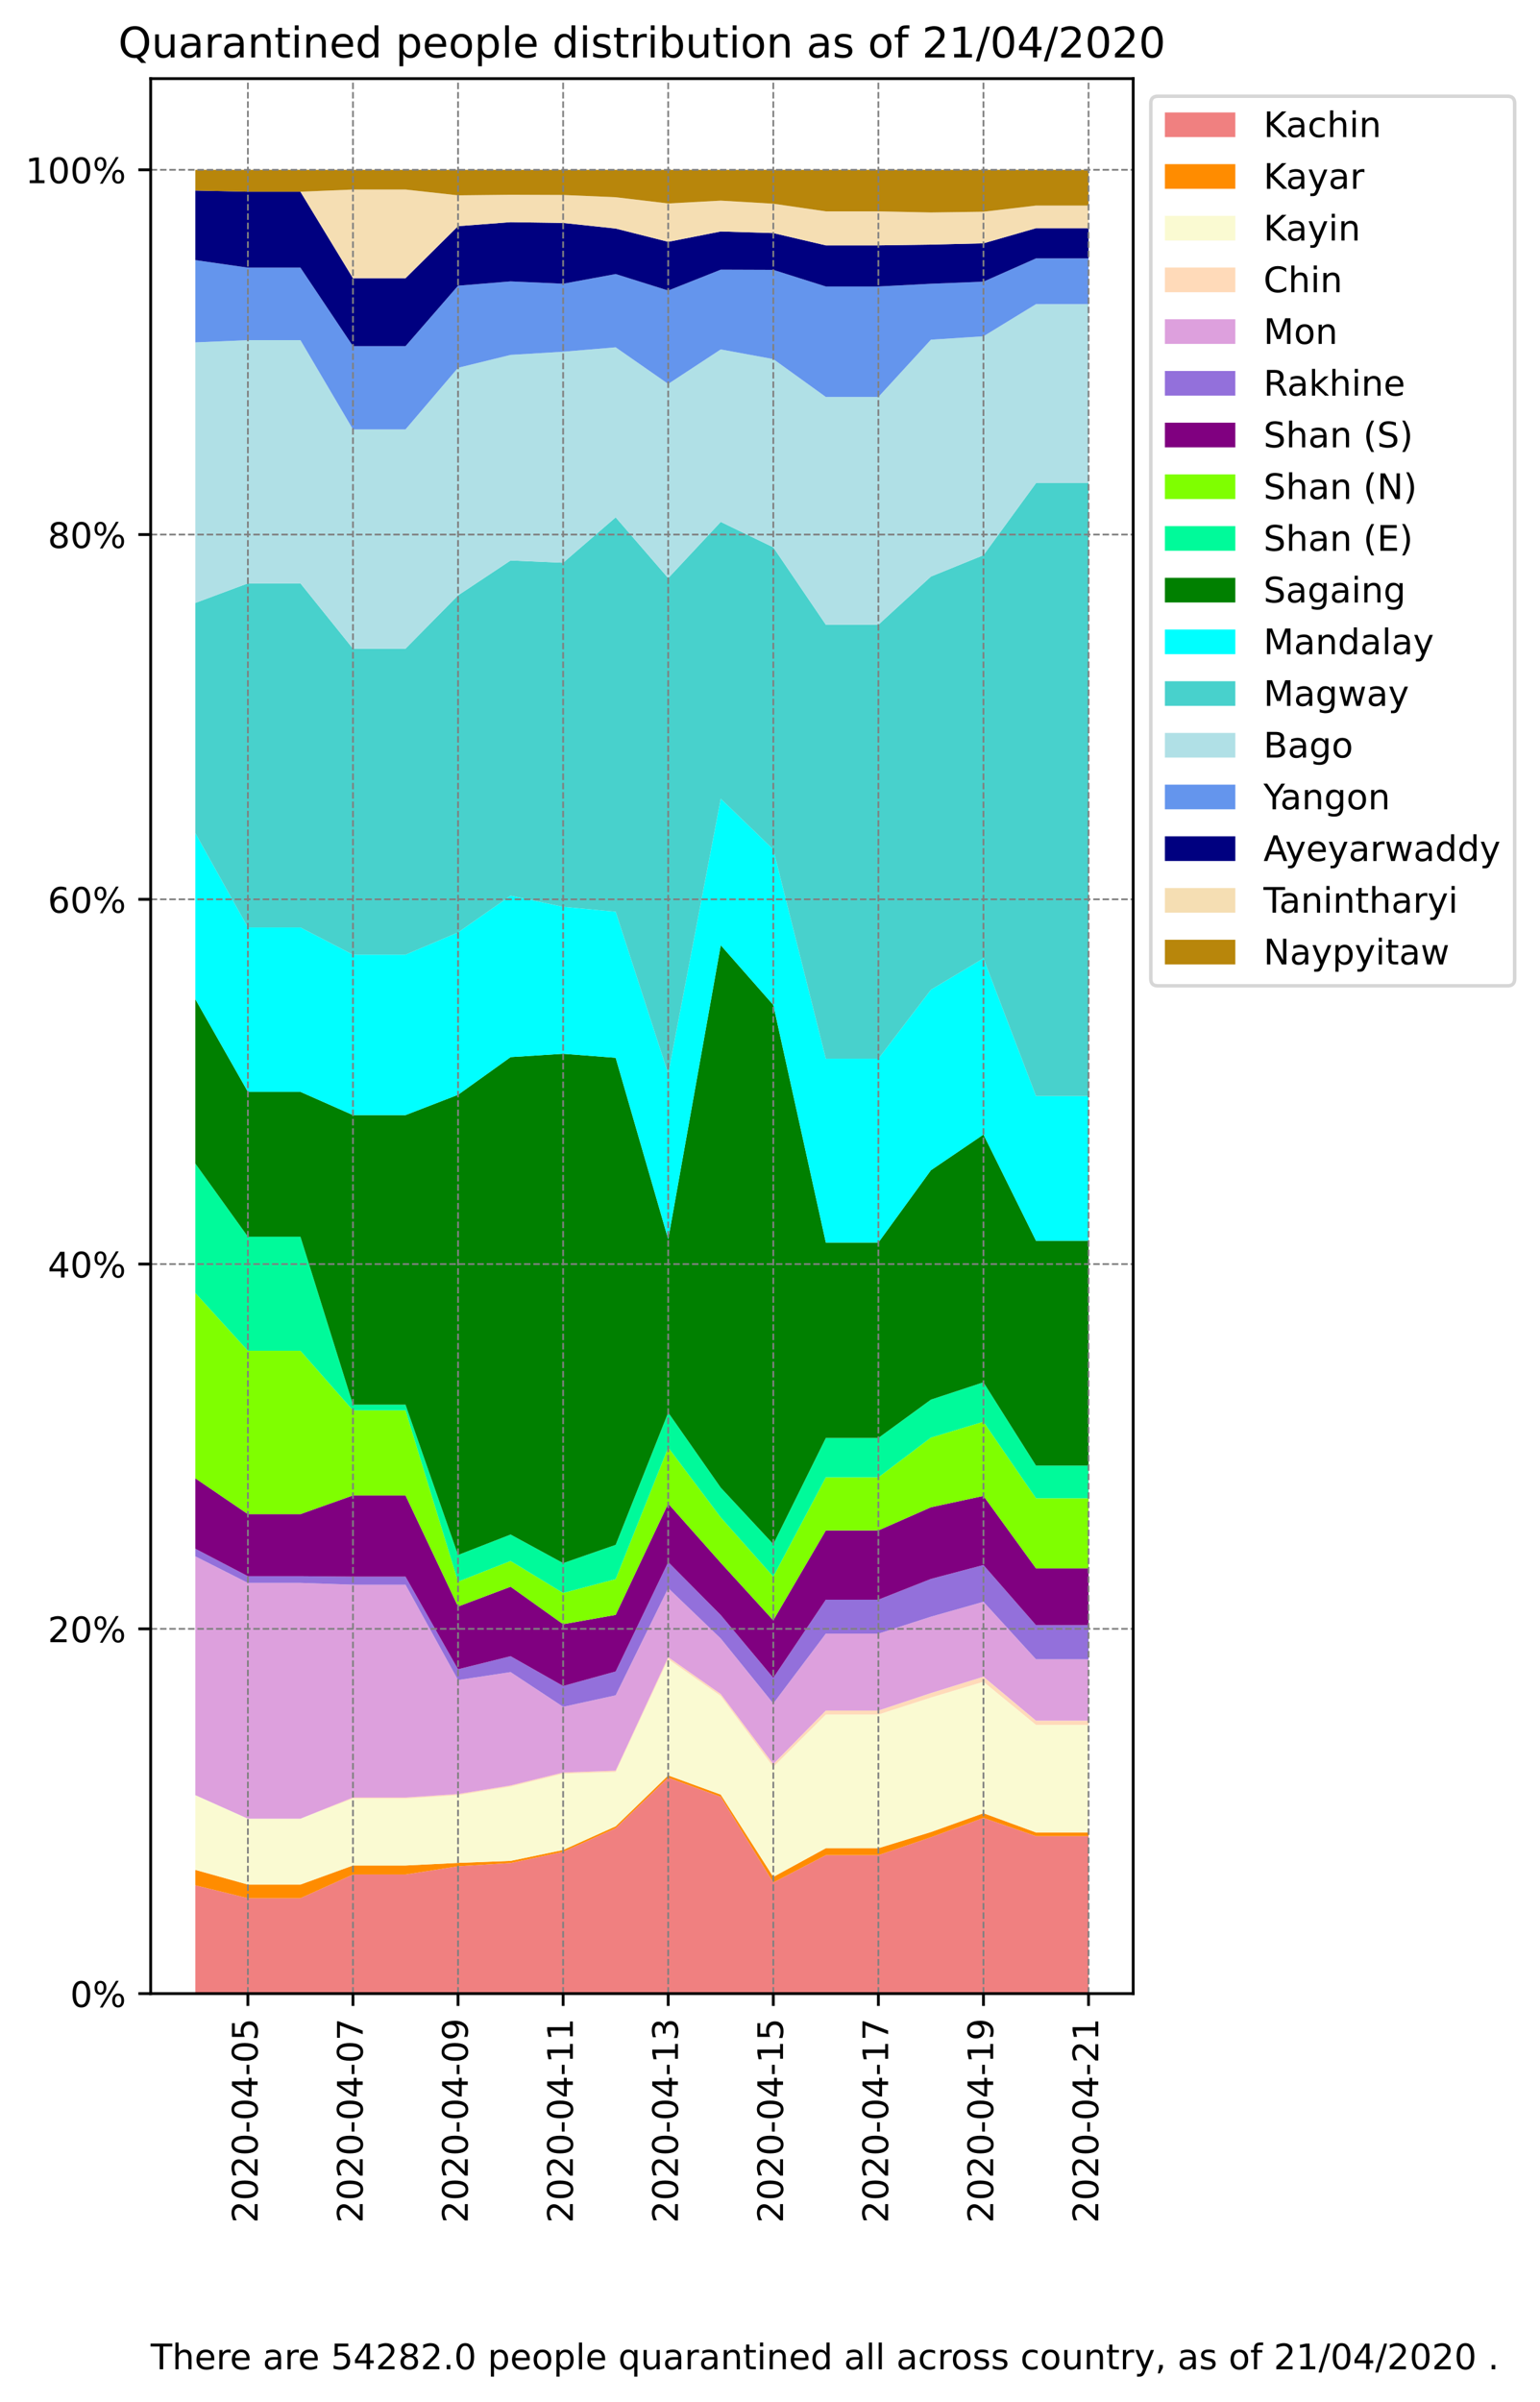 <?xml version="1.0" encoding="utf-8" standalone="no"?>
<!DOCTYPE svg PUBLIC "-//W3C//DTD SVG 1.1//EN"
  "http://www.w3.org/Graphics/SVG/1.1/DTD/svg11.dtd">
<!-- Created with matplotlib (https://matplotlib.org/) -->
<svg height="681.838pt" version="1.1" viewBox="0 0 437.306 681.838" width="437.306pt" xmlns="http://www.w3.org/2000/svg" xmlns:xlink="http://www.w3.org/1999/xlink">
 <defs>
  <style type="text/css">
*{stroke-linecap:butt;stroke-linejoin:round;}
  </style>
 </defs>
 <g id="figure_1">
  <g id="patch_1">
   <path d="M 0 681.838 
L 437.306 681.838 
L 437.306 0 
L 0 0 
z
" style="fill:#ffffff;"/>
  </g>
  <g id="axes_1">
   <g id="patch_2">
    <path d="M 42.789 565.918 
L 321.789 565.918 
L 321.789 22.318 
L 42.789 22.318 
z
" style="fill:#ffffff;"/>
   </g>
   <g id="PolyCollection_1">
    <path clip-path="url(#p3b179c13c4)" d="M 55.471 535.18 
L 55.471 565.918 
L 70.391 565.918 
L 85.31 565.918 
L 100.23 565.918 
L 115.15 565.918 
L 130.07 565.918 
L 144.99 565.918 
L 159.909 565.918 
L 174.829 565.918 
L 189.749 565.918 
L 204.669 565.918 
L 219.589 565.918 
L 234.508 565.918 
L 249.428 565.918 
L 264.348 565.918 
L 279.268 565.918 
L 294.187 565.918 
L 309.107 565.918 
L 309.107 521.206 
L 309.107 521.206 
L 294.187 521.206 
L 279.268 516.027 
L 264.348 521.526 
L 249.428 526.614 
L 234.508 526.614 
L 219.589 534.378 
L 204.669 510.063 
L 189.749 504.626 
L 174.829 518.969 
L 159.909 525.672 
L 144.99 528.848 
L 130.07 529.777 
L 115.15 532.108 
L 100.23 532.108 
L 85.31 538.825 
L 70.391 538.825 
L 55.471 535.18 
z
" style="fill:#f08080;"/>
   </g>
   <g id="PolyCollection_2">
    <path clip-path="url(#p3b179c13c4)" d="M 55.471 530.798 
L 55.471 535.18 
L 70.391 538.825 
L 85.31 538.825 
L 100.23 532.108 
L 115.15 532.108 
L 130.07 529.777 
L 144.99 528.848 
L 159.909 525.672 
L 174.829 518.969 
L 189.749 504.626 
L 204.669 510.063 
L 219.589 534.378 
L 234.508 526.614 
L 249.428 526.614 
L 264.348 521.526 
L 279.268 516.027 
L 294.187 521.206 
L 309.107 521.206 
L 309.107 520.167 
L 309.107 520.167 
L 294.187 520.167 
L 279.268 514.709 
L 264.348 520.055 
L 249.428 524.64 
L 234.508 524.64 
L 219.589 532.79 
L 204.669 509.421 
L 189.749 503.973 
L 174.829 518.416 
L 159.909 525.141 
L 144.99 528.242 
L 130.07 528.812 
L 115.15 529.546 
L 100.23 529.546 
L 85.31 534.964 
L 70.391 534.964 
L 55.471 530.798 
z
" style="fill:#ff8c00;"/>
   </g>
   <g id="PolyCollection_3">
    <path clip-path="url(#p3b179c13c4)" d="M 55.471 509.582 
L 55.471 530.798 
L 70.391 534.964 
L 85.31 534.964 
L 100.23 529.546 
L 115.15 529.546 
L 130.07 528.812 
L 144.99 528.242 
L 159.909 525.141 
L 174.829 518.416 
L 189.749 503.973 
L 204.669 509.421 
L 219.589 532.79 
L 234.508 524.64 
L 249.428 524.64 
L 264.348 520.055 
L 279.268 514.709 
L 294.187 520.167 
L 309.107 520.167 
L 309.107 489.637 
L 309.107 489.637 
L 294.187 489.637 
L 279.268 477.393 
L 264.348 481.88 
L 249.428 486.699 
L 234.508 486.699 
L 219.589 501.586 
L 204.669 481.435 
L 189.749 470.98 
L 174.829 503.002 
L 159.909 503.478 
L 144.99 507.138 
L 130.07 509.575 
L 115.15 510.532 
L 100.23 510.532 
L 85.31 516.264 
L 70.391 516.264 
L 55.471 509.582 
z
" style="fill:#fafad2;"/>
   </g>
   <g id="PolyCollection_4">
    <path clip-path="url(#p3b179c13c4)" d="M 55.471 509.582 
L 55.471 509.582 
L 70.391 516.264 
L 85.31 516.264 
L 100.23 510.532 
L 115.15 510.532 
L 130.07 509.575 
L 144.99 507.138 
L 159.909 503.478 
L 174.829 503.002 
L 189.749 470.98 
L 204.669 481.435 
L 219.589 501.586 
L 234.508 486.699 
L 249.428 486.699 
L 264.348 481.88 
L 279.268 477.393 
L 294.187 489.637 
L 309.107 489.637 
L 309.107 488.436 
L 309.107 488.436 
L 294.187 488.436 
L 279.268 475.958 
L 264.348 480.601 
L 249.428 485.575 
L 234.508 485.575 
L 219.589 500.767 
L 204.669 480.884 
L 189.749 470.419 
L 174.829 502.625 
L 159.909 503.156 
L 144.99 506.832 
L 130.07 509.267 
L 115.15 510.255 
L 100.23 510.255 
L 85.31 516.264 
L 70.391 516.264 
L 55.471 509.582 
z
" style="fill:#ffdab9;"/>
   </g>
   <g id="PolyCollection_5">
    <path clip-path="url(#p3b179c13c4)" d="M 55.471 441.798 
L 55.471 509.582 
L 70.391 516.264 
L 85.31 516.264 
L 100.23 510.255 
L 115.15 510.255 
L 130.07 509.267 
L 144.99 506.832 
L 159.909 503.156 
L 174.829 502.625 
L 189.749 470.419 
L 204.669 480.884 
L 219.589 500.767 
L 234.508 485.575 
L 249.428 485.575 
L 264.348 480.601 
L 279.268 475.958 
L 294.187 488.436 
L 309.107 488.436 
L 309.107 471.011 
L 309.107 471.011 
L 294.187 471.011 
L 279.268 454.693 
L 264.348 458.925 
L 249.428 463.734 
L 234.508 463.734 
L 219.589 483.558 
L 204.669 465.115 
L 189.749 450.805 
L 174.829 481.245 
L 159.909 484.504 
L 144.99 474.655 
L 130.07 476.911 
L 115.15 449.85 
L 100.23 449.85 
L 85.31 449.333 
L 70.391 449.333 
L 55.471 441.798 
z
" style="fill:#dda0dd;"/>
   </g>
   <g id="PolyCollection_6">
    <path clip-path="url(#p3b179c13c4)" d="M 55.471 439.634 
L 55.471 441.798 
L 70.391 449.333 
L 85.31 449.333 
L 100.23 449.85 
L 115.15 449.85 
L 130.07 476.911 
L 144.99 474.655 
L 159.909 484.504 
L 174.829 481.245 
L 189.749 450.805 
L 204.669 465.115 
L 219.589 483.558 
L 234.508 463.734 
L 249.428 463.734 
L 264.348 458.925 
L 279.268 454.693 
L 294.187 471.011 
L 309.107 471.011 
L 309.107 461.33 
L 309.107 461.33 
L 294.187 461.33 
L 279.268 444.253 
L 264.348 448.2 
L 249.428 454.093 
L 234.508 454.093 
L 219.589 476.289 
L 204.669 458.455 
L 189.749 443.416 
L 174.829 474.47 
L 159.909 478.594 
L 144.99 470.136 
L 130.07 473.852 
L 115.15 447.558 
L 100.23 447.558 
L 85.31 447.426 
L 70.391 447.426 
L 55.471 439.634 
z
" style="fill:#9370db;"/>
   </g>
   <g id="PolyCollection_7">
    <path clip-path="url(#p3b179c13c4)" d="M 55.471 419.654 
L 55.471 439.634 
L 70.391 447.426 
L 85.31 447.426 
L 100.23 447.558 
L 115.15 447.558 
L 130.07 473.852 
L 144.99 470.136 
L 159.909 478.594 
L 174.829 474.47 
L 189.749 443.416 
L 204.669 458.455 
L 219.589 476.289 
L 234.508 454.093 
L 249.428 454.093 
L 264.348 448.2 
L 279.268 444.253 
L 294.187 461.33 
L 309.107 461.33 
L 309.107 445.212 
L 309.107 445.212 
L 294.187 445.212 
L 279.268 424.644 
L 264.348 427.863 
L 249.428 434.441 
L 234.508 434.441 
L 219.589 459.967 
L 204.669 443.626 
L 189.749 426.823 
L 174.829 458.415 
L 159.909 461.059 
L 144.99 450.421 
L 130.07 456.045 
L 115.15 424.507 
L 100.23 424.507 
L 85.31 429.816 
L 70.391 429.816 
L 55.471 419.654 
z
" style="fill:#800080;"/>
   </g>
   <g id="PolyCollection_8">
    <path clip-path="url(#p3b179c13c4)" d="M 55.471 367.036 
L 55.471 419.654 
L 70.391 429.816 
L 85.31 429.816 
L 100.23 424.507 
L 115.15 424.507 
L 130.07 456.045 
L 144.99 450.421 
L 159.909 461.059 
L 174.829 458.415 
L 189.749 426.823 
L 204.669 443.626 
L 219.589 459.967 
L 234.508 434.441 
L 249.428 434.441 
L 264.348 427.863 
L 279.268 424.644 
L 294.187 445.212 
L 309.107 445.212 
L 309.107 425.307 
L 309.107 425.307 
L 294.187 425.307 
L 279.268 403.589 
L 264.348 408.088 
L 249.428 419.37 
L 234.508 419.37 
L 219.589 447.54 
L 204.669 430.74 
L 189.749 410.893 
L 174.829 448.253 
L 159.909 452.194 
L 144.99 443.111 
L 130.07 448.969 
L 115.15 400.349 
L 100.23 400.349 
L 85.31 383.439 
L 70.391 383.439 
L 55.471 367.036 
z
" style="fill:#7fff00;"/>
   </g>
   <g id="PolyCollection_9">
    <path clip-path="url(#p3b179c13c4)" d="M 55.471 330.292 
L 55.471 367.036 
L 70.391 383.439 
L 85.31 383.439 
L 100.23 400.349 
L 115.15 400.349 
L 130.07 448.969 
L 144.99 443.111 
L 159.909 452.194 
L 174.829 448.253 
L 189.749 410.893 
L 204.669 430.74 
L 219.589 447.54 
L 234.508 419.37 
L 249.428 419.37 
L 264.348 408.088 
L 279.268 403.589 
L 294.187 425.307 
L 309.107 425.307 
L 309.107 416.036 
L 309.107 416.036 
L 294.187 416.036 
L 279.268 392.379 
L 264.348 397.304 
L 249.428 408.186 
L 234.508 408.186 
L 219.589 438.319 
L 204.669 422.291 
L 189.749 400.963 
L 174.829 438.532 
L 159.909 443.713 
L 144.99 435.598 
L 130.07 441.413 
L 115.15 398.736 
L 100.23 398.736 
L 85.31 351.052 
L 70.391 351.052 
L 55.471 330.292 
z
" style="fill:#00fa9a;"/>
   </g>
   <g id="PolyCollection_10">
    <path clip-path="url(#p3b179c13c4)" d="M 55.471 283.645 
L 55.471 330.292 
L 70.391 351.052 
L 85.31 351.052 
L 100.23 398.736 
L 115.15 398.736 
L 130.07 441.413 
L 144.99 435.598 
L 159.909 443.713 
L 174.829 438.532 
L 189.749 400.963 
L 204.669 422.291 
L 219.589 438.319 
L 234.508 408.186 
L 249.428 408.186 
L 264.348 397.304 
L 279.268 392.379 
L 294.187 416.036 
L 309.107 416.036 
L 309.107 352.211 
L 309.107 352.211 
L 294.187 352.211 
L 279.268 322.062 
L 264.348 332.192 
L 249.428 352.723 
L 234.508 352.723 
L 219.589 285.275 
L 204.669 268.317 
L 189.749 351.775 
L 174.829 300.27 
L 159.909 299.132 
L 144.99 300.078 
L 130.07 310.77 
L 115.15 316.54 
L 100.23 316.54 
L 85.31 309.938 
L 70.391 309.938 
L 55.471 283.645 
z
" style="fill:#008000;"/>
   </g>
   <g id="PolyCollection_11">
    <path clip-path="url(#p3b179c13c4)" d="M 55.471 236.504 
L 55.471 283.645 
L 70.391 309.938 
L 85.31 309.938 
L 100.23 316.54 
L 115.15 316.54 
L 130.07 310.77 
L 144.99 300.078 
L 159.909 299.132 
L 174.829 300.27 
L 189.749 351.775 
L 204.669 268.317 
L 219.589 285.275 
L 234.508 352.723 
L 249.428 352.723 
L 264.348 332.192 
L 279.268 322.062 
L 294.187 352.211 
L 309.107 352.211 
L 309.107 311.124 
L 309.107 311.124 
L 294.187 311.124 
L 279.268 272.031 
L 264.348 280.949 
L 249.428 300.524 
L 234.508 300.524 
L 219.589 241.131 
L 204.669 226.73 
L 189.749 304.811 
L 174.829 258.807 
L 159.909 257.412 
L 144.99 254.243 
L 130.07 264.679 
L 115.15 271 
L 100.23 271 
L 85.31 263.265 
L 70.391 263.265 
L 55.471 236.504 
z
" style="fill:#00ffff;"/>
   </g>
   <g id="PolyCollection_12">
    <path clip-path="url(#p3b179c13c4)" d="M 55.471 171.149 
L 55.471 236.504 
L 70.391 263.265 
L 85.31 263.265 
L 100.23 271 
L 115.15 271 
L 130.07 264.679 
L 144.99 254.243 
L 159.909 257.412 
L 174.829 258.807 
L 189.749 304.811 
L 204.669 226.73 
L 219.589 241.131 
L 234.508 300.524 
L 249.428 300.524 
L 264.348 280.949 
L 279.268 272.031 
L 294.187 311.124 
L 309.107 311.124 
L 309.107 137.141 
L 309.107 137.141 
L 294.187 137.141 
L 279.268 157.598 
L 264.348 163.662 
L 249.428 177.336 
L 234.508 177.336 
L 219.589 155.368 
L 204.669 148.148 
L 189.749 164.113 
L 174.829 146.859 
L 159.909 159.748 
L 144.99 159.101 
L 130.07 169.006 
L 115.15 184.131 
L 100.23 184.131 
L 85.31 165.591 
L 70.391 165.591 
L 55.471 171.149 
z
" style="fill:#48d1cc;"/>
   </g>
   <g id="PolyCollection_13">
    <path clip-path="url(#p3b179c13c4)" d="M 55.471 97.191 
L 55.471 171.149 
L 70.391 165.591 
L 85.31 165.591 
L 100.23 184.131 
L 115.15 184.131 
L 130.07 169.006 
L 144.99 159.101 
L 159.909 159.748 
L 174.829 146.859 
L 189.749 164.113 
L 204.669 148.148 
L 219.589 155.368 
L 234.508 177.336 
L 249.428 177.336 
L 264.348 163.662 
L 279.268 157.598 
L 294.187 137.141 
L 309.107 137.141 
L 309.107 86.335 
L 309.107 86.335 
L 294.187 86.335 
L 279.268 95.459 
L 264.348 96.434 
L 249.428 112.686 
L 234.508 112.686 
L 219.589 101.934 
L 204.669 99.188 
L 189.749 108.985 
L 174.829 98.596 
L 159.909 99.844 
L 144.99 100.743 
L 130.07 104.403 
L 115.15 121.89 
L 100.23 121.89 
L 85.31 96.558 
L 70.391 96.558 
L 55.471 97.191 
z
" style="fill:#b0e0e6;"/>
   </g>
   <g id="PolyCollection_14">
    <path clip-path="url(#p3b179c13c4)" d="M 55.471 73.837 
L 55.471 97.191 
L 70.391 96.558 
L 85.31 96.558 
L 100.23 121.89 
L 115.15 121.89 
L 130.07 104.403 
L 144.99 100.743 
L 159.909 99.844 
L 174.829 98.596 
L 189.749 108.985 
L 204.669 99.188 
L 219.589 101.934 
L 234.508 112.686 
L 249.428 112.686 
L 264.348 96.434 
L 279.268 95.459 
L 294.187 86.335 
L 309.107 86.335 
L 309.107 73.354 
L 309.107 73.354 
L 294.187 73.354 
L 279.268 79.956 
L 264.348 80.545 
L 249.428 81.324 
L 234.508 81.324 
L 219.589 76.607 
L 204.669 76.552 
L 189.749 82.473 
L 174.829 77.792 
L 159.909 80.542 
L 144.99 79.877 
L 130.07 81.101 
L 115.15 98.265 
L 100.23 98.265 
L 85.31 75.974 
L 70.391 75.974 
L 55.471 73.837 
z
" style="fill:#6495ed;"/>
   </g>
   <g id="PolyCollection_15">
    <path clip-path="url(#p3b179c13c4)" d="M 55.471 54.095 
L 55.471 73.837 
L 70.391 75.974 
L 85.31 75.974 
L 100.23 98.265 
L 115.15 98.265 
L 130.07 81.101 
L 144.99 79.877 
L 159.909 80.542 
L 174.829 77.792 
L 189.749 82.473 
L 204.669 76.552 
L 219.589 76.607 
L 234.508 81.324 
L 249.428 81.324 
L 264.348 80.545 
L 279.268 79.956 
L 294.187 73.354 
L 309.107 73.354 
L 309.107 64.78 
L 309.107 64.78 
L 294.187 64.78 
L 279.268 69.072 
L 264.348 69.438 
L 249.428 69.65 
L 234.508 69.65 
L 219.589 66.163 
L 204.669 65.708 
L 189.749 68.645 
L 174.829 64.876 
L 159.909 63.286 
L 144.99 63.067 
L 130.07 64.197 
L 115.15 78.975 
L 100.23 78.975 
L 85.31 54.424 
L 70.391 54.424 
L 55.471 54.095 
z
" style="fill:#000080;"/>
   </g>
   <g id="PolyCollection_16">
    <path clip-path="url(#p3b179c13c4)" d="M 55.471 54.095 
L 55.471 54.095 
L 70.391 54.424 
L 85.31 54.424 
L 100.23 78.975 
L 115.15 78.975 
L 130.07 64.197 
L 144.99 63.067 
L 159.909 63.286 
L 174.829 64.876 
L 189.749 68.645 
L 204.669 65.708 
L 219.589 66.163 
L 234.508 69.65 
L 249.428 69.65 
L 264.348 69.438 
L 279.268 69.072 
L 294.187 64.78 
L 309.107 64.78 
L 309.107 58.352 
L 309.107 58.352 
L 294.187 58.352 
L 279.268 60.102 
L 264.348 60.315 
L 249.428 59.998 
L 234.508 59.998 
L 219.589 57.829 
L 204.669 56.951 
L 189.749 57.756 
L 174.829 55.987 
L 159.909 55.343 
L 144.99 55.282 
L 130.07 55.451 
L 115.15 53.805 
L 100.23 53.805 
L 85.31 54.424 
L 70.391 54.424 
L 55.471 54.095 
z
" style="fill:#f5deb3;"/>
   </g>
   <g id="PolyCollection_17">
    <path clip-path="url(#p3b179c13c4)" d="M 55.471 48.204 
L 55.471 54.095 
L 70.391 54.424 
L 85.31 54.424 
L 100.23 53.805 
L 115.15 53.805 
L 130.07 55.451 
L 144.99 55.282 
L 159.909 55.343 
L 174.829 55.987 
L 189.749 57.756 
L 204.669 56.951 
L 219.589 57.829 
L 234.508 59.998 
L 249.428 59.998 
L 264.348 60.315 
L 279.268 60.102 
L 294.187 58.352 
L 309.107 58.352 
L 309.107 48.204 
L 309.107 48.204 
L 294.187 48.204 
L 279.268 48.204 
L 264.348 48.204 
L 249.428 48.204 
L 234.508 48.204 
L 219.589 48.204 
L 204.669 48.204 
L 189.749 48.204 
L 174.829 48.204 
L 159.909 48.204 
L 144.99 48.204 
L 130.07 48.204 
L 115.15 48.204 
L 100.23 48.204 
L 85.31 48.204 
L 70.391 48.204 
L 55.471 48.204 
z
" style="fill:#b8860b;"/>
   </g>
   <g id="matplotlib.axis_1">
    <g id="xtick_1">
     <g id="line2d_1">
      <path clip-path="url(#p3b179c13c4)" d="M 70.391 565.918 
L 70.391 22.318 
" style="fill:none;stroke:#808080;stroke-dasharray:1.85,0.8;stroke-dashoffset:0;stroke-width:0.5;"/>
     </g>
     <g id="line2d_2">
      <defs>
       <path d="M 0 0 
L 0 3.5 
" id="md492236685" style="stroke:#000000;stroke-width:0.8;"/>
      </defs>
      <g>
       <use style="stroke:#000000;stroke-width:0.8;" x="70.391" xlink:href="#md492236685" y="565.918"/>
      </g>
     </g>
     <g id="text_1">
      <!-- 2020-04-05 -->
      <defs>
       <path d="M 19.188 8.297 
L 53.609 8.297 
L 53.609 0 
L 7.328 0 
L 7.328 8.297 
Q 12.938 14.109 22.625 23.891 
Q 32.328 33.688 34.812 36.531 
Q 39.547 41.844 41.422 45.531 
Q 43.312 49.219 43.312 52.781 
Q 43.312 58.594 39.234 62.25 
Q 35.156 65.922 28.609 65.922 
Q 23.969 65.922 18.812 64.312 
Q 13.672 62.703 7.812 59.422 
L 7.812 69.391 
Q 13.766 71.781 18.938 73 
Q 24.125 74.219 28.422 74.219 
Q 39.75 74.219 46.484 68.547 
Q 53.219 62.891 53.219 53.422 
Q 53.219 48.922 51.531 44.891 
Q 49.859 40.875 45.406 35.406 
Q 44.188 33.984 37.641 27.219 
Q 31.109 20.453 19.188 8.297 
z
" id="DejaVuSans-50"/>
       <path d="M 31.781 66.406 
Q 24.172 66.406 20.328 58.906 
Q 16.5 51.422 16.5 36.375 
Q 16.5 21.391 20.328 13.891 
Q 24.172 6.391 31.781 6.391 
Q 39.453 6.391 43.281 13.891 
Q 47.125 21.391 47.125 36.375 
Q 47.125 51.422 43.281 58.906 
Q 39.453 66.406 31.781 66.406 
z
M 31.781 74.219 
Q 44.047 74.219 50.516 64.516 
Q 56.984 54.828 56.984 36.375 
Q 56.984 17.969 50.516 8.266 
Q 44.047 -1.422 31.781 -1.422 
Q 19.531 -1.422 13.062 8.266 
Q 6.594 17.969 6.594 36.375 
Q 6.594 54.828 13.062 64.516 
Q 19.531 74.219 31.781 74.219 
z
" id="DejaVuSans-48"/>
       <path d="M 4.891 31.391 
L 31.203 31.391 
L 31.203 23.391 
L 4.891 23.391 
z
" id="DejaVuSans-45"/>
       <path d="M 37.797 64.312 
L 12.891 25.391 
L 37.797 25.391 
z
M 35.203 72.906 
L 47.609 72.906 
L 47.609 25.391 
L 58.016 25.391 
L 58.016 17.188 
L 47.609 17.188 
L 47.609 0 
L 37.797 0 
L 37.797 17.188 
L 4.891 17.188 
L 4.891 26.703 
z
" id="DejaVuSans-52"/>
       <path d="M 10.797 72.906 
L 49.516 72.906 
L 49.516 64.594 
L 19.828 64.594 
L 19.828 46.734 
Q 21.969 47.469 24.109 47.828 
Q 26.266 48.188 28.422 48.188 
Q 40.625 48.188 47.75 41.5 
Q 54.891 34.812 54.891 23.391 
Q 54.891 11.625 47.562 5.094 
Q 40.234 -1.422 26.906 -1.422 
Q 22.312 -1.422 17.547 -0.641 
Q 12.797 0.141 7.719 1.703 
L 7.719 11.625 
Q 12.109 9.234 16.797 8.062 
Q 21.484 6.891 26.703 6.891 
Q 35.156 6.891 40.078 11.328 
Q 45.016 15.766 45.016 23.391 
Q 45.016 31 40.078 35.438 
Q 35.156 39.891 26.703 39.891 
Q 22.75 39.891 18.812 39.016 
Q 14.891 38.141 10.797 36.281 
z
" id="DejaVuSans-53"/>
      </defs>
      <g transform="translate(73.15 631.034)rotate(-90)scale(0.1 -0.1)">
       <use xlink:href="#DejaVuSans-50"/>
       <use x="63.623" xlink:href="#DejaVuSans-48"/>
       <use x="127.246" xlink:href="#DejaVuSans-50"/>
       <use x="190.869" xlink:href="#DejaVuSans-48"/>
       <use x="254.492" xlink:href="#DejaVuSans-45"/>
       <use x="290.576" xlink:href="#DejaVuSans-48"/>
       <use x="354.199" xlink:href="#DejaVuSans-52"/>
       <use x="417.822" xlink:href="#DejaVuSans-45"/>
       <use x="453.906" xlink:href="#DejaVuSans-48"/>
       <use x="517.529" xlink:href="#DejaVuSans-53"/>
      </g>
     </g>
    </g>
    <g id="xtick_2">
     <g id="line2d_3">
      <path clip-path="url(#p3b179c13c4)" d="M 100.23 565.918 
L 100.23 22.318 
" style="fill:none;stroke:#808080;stroke-dasharray:1.85,0.8;stroke-dashoffset:0;stroke-width:0.5;"/>
     </g>
     <g id="line2d_4">
      <g>
       <use style="stroke:#000000;stroke-width:0.8;" x="100.23" xlink:href="#md492236685" y="565.918"/>
      </g>
     </g>
     <g id="text_2">
      <!-- 2020-04-07 -->
      <defs>
       <path d="M 8.203 72.906 
L 55.078 72.906 
L 55.078 68.703 
L 28.609 0 
L 18.312 0 
L 43.219 64.594 
L 8.203 64.594 
z
" id="DejaVuSans-55"/>
      </defs>
      <g transform="translate(102.99 631.034)rotate(-90)scale(0.1 -0.1)">
       <use xlink:href="#DejaVuSans-50"/>
       <use x="63.623" xlink:href="#DejaVuSans-48"/>
       <use x="127.246" xlink:href="#DejaVuSans-50"/>
       <use x="190.869" xlink:href="#DejaVuSans-48"/>
       <use x="254.492" xlink:href="#DejaVuSans-45"/>
       <use x="290.576" xlink:href="#DejaVuSans-48"/>
       <use x="354.199" xlink:href="#DejaVuSans-52"/>
       <use x="417.822" xlink:href="#DejaVuSans-45"/>
       <use x="453.906" xlink:href="#DejaVuSans-48"/>
       <use x="517.529" xlink:href="#DejaVuSans-55"/>
      </g>
     </g>
    </g>
    <g id="xtick_3">
     <g id="line2d_5">
      <path clip-path="url(#p3b179c13c4)" d="M 130.07 565.918 
L 130.07 22.318 
" style="fill:none;stroke:#808080;stroke-dasharray:1.85,0.8;stroke-dashoffset:0;stroke-width:0.5;"/>
     </g>
     <g id="line2d_6">
      <g>
       <use style="stroke:#000000;stroke-width:0.8;" x="130.07" xlink:href="#md492236685" y="565.918"/>
      </g>
     </g>
     <g id="text_3">
      <!-- 2020-04-09 -->
      <defs>
       <path d="M 10.984 1.516 
L 10.984 10.5 
Q 14.703 8.734 18.5 7.812 
Q 22.312 6.891 25.984 6.891 
Q 35.75 6.891 40.891 13.453 
Q 46.047 20.016 46.781 33.406 
Q 43.953 29.203 39.594 26.953 
Q 35.25 24.703 29.984 24.703 
Q 19.047 24.703 12.672 31.312 
Q 6.297 37.938 6.297 49.422 
Q 6.297 60.641 12.938 67.422 
Q 19.578 74.219 30.609 74.219 
Q 43.266 74.219 49.922 64.516 
Q 56.594 54.828 56.594 36.375 
Q 56.594 19.141 48.406 8.859 
Q 40.234 -1.422 26.422 -1.422 
Q 22.703 -1.422 18.891 -0.688 
Q 15.094 0.047 10.984 1.516 
z
M 30.609 32.422 
Q 37.25 32.422 41.125 36.953 
Q 45.016 41.5 45.016 49.422 
Q 45.016 57.281 41.125 61.844 
Q 37.25 66.406 30.609 66.406 
Q 23.969 66.406 20.094 61.844 
Q 16.219 57.281 16.219 49.422 
Q 16.219 41.5 20.094 36.953 
Q 23.969 32.422 30.609 32.422 
z
" id="DejaVuSans-57"/>
      </defs>
      <g transform="translate(132.829 631.034)rotate(-90)scale(0.1 -0.1)">
       <use xlink:href="#DejaVuSans-50"/>
       <use x="63.623" xlink:href="#DejaVuSans-48"/>
       <use x="127.246" xlink:href="#DejaVuSans-50"/>
       <use x="190.869" xlink:href="#DejaVuSans-48"/>
       <use x="254.492" xlink:href="#DejaVuSans-45"/>
       <use x="290.576" xlink:href="#DejaVuSans-48"/>
       <use x="354.199" xlink:href="#DejaVuSans-52"/>
       <use x="417.822" xlink:href="#DejaVuSans-45"/>
       <use x="453.906" xlink:href="#DejaVuSans-48"/>
       <use x="517.529" xlink:href="#DejaVuSans-57"/>
      </g>
     </g>
    </g>
    <g id="xtick_4">
     <g id="line2d_7">
      <path clip-path="url(#p3b179c13c4)" d="M 159.909 565.918 
L 159.909 22.318 
" style="fill:none;stroke:#808080;stroke-dasharray:1.85,0.8;stroke-dashoffset:0;stroke-width:0.5;"/>
     </g>
     <g id="line2d_8">
      <g>
       <use style="stroke:#000000;stroke-width:0.8;" x="159.909" xlink:href="#md492236685" y="565.918"/>
      </g>
     </g>
     <g id="text_4">
      <!-- 2020-04-11 -->
      <defs>
       <path d="M 12.406 8.297 
L 28.516 8.297 
L 28.516 63.922 
L 10.984 60.406 
L 10.984 69.391 
L 28.422 72.906 
L 38.281 72.906 
L 38.281 8.297 
L 54.391 8.297 
L 54.391 0 
L 12.406 0 
z
" id="DejaVuSans-49"/>
      </defs>
      <g transform="translate(162.669 631.034)rotate(-90)scale(0.1 -0.1)">
       <use xlink:href="#DejaVuSans-50"/>
       <use x="63.623" xlink:href="#DejaVuSans-48"/>
       <use x="127.246" xlink:href="#DejaVuSans-50"/>
       <use x="190.869" xlink:href="#DejaVuSans-48"/>
       <use x="254.492" xlink:href="#DejaVuSans-45"/>
       <use x="290.576" xlink:href="#DejaVuSans-48"/>
       <use x="354.199" xlink:href="#DejaVuSans-52"/>
       <use x="417.822" xlink:href="#DejaVuSans-45"/>
       <use x="453.906" xlink:href="#DejaVuSans-49"/>
       <use x="517.529" xlink:href="#DejaVuSans-49"/>
      </g>
     </g>
    </g>
    <g id="xtick_5">
     <g id="line2d_9">
      <path clip-path="url(#p3b179c13c4)" d="M 189.749 565.918 
L 189.749 22.318 
" style="fill:none;stroke:#808080;stroke-dasharray:1.85,0.8;stroke-dashoffset:0;stroke-width:0.5;"/>
     </g>
     <g id="line2d_10">
      <g>
       <use style="stroke:#000000;stroke-width:0.8;" x="189.749" xlink:href="#md492236685" y="565.918"/>
      </g>
     </g>
     <g id="text_5">
      <!-- 2020-04-13 -->
      <defs>
       <path d="M 40.578 39.312 
Q 47.656 37.797 51.625 33 
Q 55.609 28.219 55.609 21.188 
Q 55.609 10.406 48.188 4.484 
Q 40.766 -1.422 27.094 -1.422 
Q 22.516 -1.422 17.656 -0.516 
Q 12.797 0.391 7.625 2.203 
L 7.625 11.719 
Q 11.719 9.328 16.594 8.109 
Q 21.484 6.891 26.812 6.891 
Q 36.078 6.891 40.938 10.547 
Q 45.797 14.203 45.797 21.188 
Q 45.797 27.641 41.281 31.266 
Q 36.766 34.906 28.719 34.906 
L 20.219 34.906 
L 20.219 43.016 
L 29.109 43.016 
Q 36.375 43.016 40.234 45.922 
Q 44.094 48.828 44.094 54.297 
Q 44.094 59.906 40.109 62.906 
Q 36.141 65.922 28.719 65.922 
Q 24.656 65.922 20.016 65.031 
Q 15.375 64.156 9.812 62.312 
L 9.812 71.094 
Q 15.438 72.656 20.344 73.438 
Q 25.25 74.219 29.594 74.219 
Q 40.828 74.219 47.359 69.109 
Q 53.906 64.016 53.906 55.328 
Q 53.906 49.266 50.438 45.094 
Q 46.969 40.922 40.578 39.312 
z
" id="DejaVuSans-51"/>
      </defs>
      <g transform="translate(192.508 631.034)rotate(-90)scale(0.1 -0.1)">
       <use xlink:href="#DejaVuSans-50"/>
       <use x="63.623" xlink:href="#DejaVuSans-48"/>
       <use x="127.246" xlink:href="#DejaVuSans-50"/>
       <use x="190.869" xlink:href="#DejaVuSans-48"/>
       <use x="254.492" xlink:href="#DejaVuSans-45"/>
       <use x="290.576" xlink:href="#DejaVuSans-48"/>
       <use x="354.199" xlink:href="#DejaVuSans-52"/>
       <use x="417.822" xlink:href="#DejaVuSans-45"/>
       <use x="453.906" xlink:href="#DejaVuSans-49"/>
       <use x="517.529" xlink:href="#DejaVuSans-51"/>
      </g>
     </g>
    </g>
    <g id="xtick_6">
     <g id="line2d_11">
      <path clip-path="url(#p3b179c13c4)" d="M 219.589 565.918 
L 219.589 22.318 
" style="fill:none;stroke:#808080;stroke-dasharray:1.85,0.8;stroke-dashoffset:0;stroke-width:0.5;"/>
     </g>
     <g id="line2d_12">
      <g>
       <use style="stroke:#000000;stroke-width:0.8;" x="219.589" xlink:href="#md492236685" y="565.918"/>
      </g>
     </g>
     <g id="text_6">
      <!-- 2020-04-15 -->
      <g transform="translate(222.348 631.034)rotate(-90)scale(0.1 -0.1)">
       <use xlink:href="#DejaVuSans-50"/>
       <use x="63.623" xlink:href="#DejaVuSans-48"/>
       <use x="127.246" xlink:href="#DejaVuSans-50"/>
       <use x="190.869" xlink:href="#DejaVuSans-48"/>
       <use x="254.492" xlink:href="#DejaVuSans-45"/>
       <use x="290.576" xlink:href="#DejaVuSans-48"/>
       <use x="354.199" xlink:href="#DejaVuSans-52"/>
       <use x="417.822" xlink:href="#DejaVuSans-45"/>
       <use x="453.906" xlink:href="#DejaVuSans-49"/>
       <use x="517.529" xlink:href="#DejaVuSans-53"/>
      </g>
     </g>
    </g>
    <g id="xtick_7">
     <g id="line2d_13">
      <path clip-path="url(#p3b179c13c4)" d="M 249.428 565.918 
L 249.428 22.318 
" style="fill:none;stroke:#808080;stroke-dasharray:1.85,0.8;stroke-dashoffset:0;stroke-width:0.5;"/>
     </g>
     <g id="line2d_14">
      <g>
       <use style="stroke:#000000;stroke-width:0.8;" x="249.428" xlink:href="#md492236685" y="565.918"/>
      </g>
     </g>
     <g id="text_7">
      <!-- 2020-04-17 -->
      <g transform="translate(252.187 631.034)rotate(-90)scale(0.1 -0.1)">
       <use xlink:href="#DejaVuSans-50"/>
       <use x="63.623" xlink:href="#DejaVuSans-48"/>
       <use x="127.246" xlink:href="#DejaVuSans-50"/>
       <use x="190.869" xlink:href="#DejaVuSans-48"/>
       <use x="254.492" xlink:href="#DejaVuSans-45"/>
       <use x="290.576" xlink:href="#DejaVuSans-48"/>
       <use x="354.199" xlink:href="#DejaVuSans-52"/>
       <use x="417.822" xlink:href="#DejaVuSans-45"/>
       <use x="453.906" xlink:href="#DejaVuSans-49"/>
       <use x="517.529" xlink:href="#DejaVuSans-55"/>
      </g>
     </g>
    </g>
    <g id="xtick_8">
     <g id="line2d_15">
      <path clip-path="url(#p3b179c13c4)" d="M 279.268 565.918 
L 279.268 22.318 
" style="fill:none;stroke:#808080;stroke-dasharray:1.85,0.8;stroke-dashoffset:0;stroke-width:0.5;"/>
     </g>
     <g id="line2d_16">
      <g>
       <use style="stroke:#000000;stroke-width:0.8;" x="279.268" xlink:href="#md492236685" y="565.918"/>
      </g>
     </g>
     <g id="text_8">
      <!-- 2020-04-19 -->
      <g transform="translate(282.027 631.034)rotate(-90)scale(0.1 -0.1)">
       <use xlink:href="#DejaVuSans-50"/>
       <use x="63.623" xlink:href="#DejaVuSans-48"/>
       <use x="127.246" xlink:href="#DejaVuSans-50"/>
       <use x="190.869" xlink:href="#DejaVuSans-48"/>
       <use x="254.492" xlink:href="#DejaVuSans-45"/>
       <use x="290.576" xlink:href="#DejaVuSans-48"/>
       <use x="354.199" xlink:href="#DejaVuSans-52"/>
       <use x="417.822" xlink:href="#DejaVuSans-45"/>
       <use x="453.906" xlink:href="#DejaVuSans-49"/>
       <use x="517.529" xlink:href="#DejaVuSans-57"/>
      </g>
     </g>
    </g>
    <g id="xtick_9">
     <g id="line2d_17">
      <path clip-path="url(#p3b179c13c4)" d="M 309.107 565.918 
L 309.107 22.318 
" style="fill:none;stroke:#808080;stroke-dasharray:1.85,0.8;stroke-dashoffset:0;stroke-width:0.5;"/>
     </g>
     <g id="line2d_18">
      <g>
       <use style="stroke:#000000;stroke-width:0.8;" x="309.107" xlink:href="#md492236685" y="565.918"/>
      </g>
     </g>
     <g id="text_9">
      <!-- 2020-04-21 -->
      <g transform="translate(311.867 631.034)rotate(-90)scale(0.1 -0.1)">
       <use xlink:href="#DejaVuSans-50"/>
       <use x="63.623" xlink:href="#DejaVuSans-48"/>
       <use x="127.246" xlink:href="#DejaVuSans-50"/>
       <use x="190.869" xlink:href="#DejaVuSans-48"/>
       <use x="254.492" xlink:href="#DejaVuSans-45"/>
       <use x="290.576" xlink:href="#DejaVuSans-48"/>
       <use x="354.199" xlink:href="#DejaVuSans-52"/>
       <use x="417.822" xlink:href="#DejaVuSans-45"/>
       <use x="453.906" xlink:href="#DejaVuSans-50"/>
       <use x="517.529" xlink:href="#DejaVuSans-49"/>
      </g>
     </g>
    </g>
   </g>
   <g id="matplotlib.axis_2">
    <g id="ytick_1">
     <g id="line2d_19">
      <path clip-path="url(#p3b179c13c4)" d="M 42.789 565.918 
L 321.789 565.918 
" style="fill:none;stroke:#808080;stroke-dasharray:1.85,0.8;stroke-dashoffset:0;stroke-width:0.5;"/>
     </g>
     <g id="line2d_20">
      <defs>
       <path d="M 0 0 
L -3.5 0 
" id="m4b19312f21" style="stroke:#000000;stroke-width:0.8;"/>
      </defs>
      <g>
       <use style="stroke:#000000;stroke-width:0.8;" x="42.789" xlink:href="#m4b19312f21" y="565.918"/>
      </g>
     </g>
     <g id="text_10">
      <!-- 0% -->
      <defs>
       <path d="M 72.703 32.078 
Q 68.453 32.078 66.031 28.469 
Q 63.625 24.859 63.625 18.406 
Q 63.625 12.062 66.031 8.422 
Q 68.453 4.781 72.703 4.781 
Q 76.859 4.781 79.266 8.422 
Q 81.688 12.062 81.688 18.406 
Q 81.688 24.812 79.266 28.438 
Q 76.859 32.078 72.703 32.078 
z
M 72.703 38.281 
Q 80.422 38.281 84.953 32.906 
Q 89.5 27.547 89.5 18.406 
Q 89.5 9.281 84.938 3.922 
Q 80.375 -1.422 72.703 -1.422 
Q 64.891 -1.422 60.344 3.922 
Q 55.812 9.281 55.812 18.406 
Q 55.812 27.594 60.375 32.938 
Q 64.938 38.281 72.703 38.281 
z
M 22.312 68.016 
Q 18.109 68.016 15.688 64.375 
Q 13.281 60.75 13.281 54.391 
Q 13.281 47.953 15.672 44.328 
Q 18.062 40.719 22.312 40.719 
Q 26.562 40.719 28.969 44.328 
Q 31.391 47.953 31.391 54.391 
Q 31.391 60.688 28.953 64.344 
Q 26.516 68.016 22.312 68.016 
z
M 66.406 74.219 
L 74.219 74.219 
L 28.609 -1.422 
L 20.797 -1.422 
z
M 22.312 74.219 
Q 30.031 74.219 34.609 68.875 
Q 39.203 63.531 39.203 54.391 
Q 39.203 45.172 34.641 39.844 
Q 30.078 34.516 22.312 34.516 
Q 14.547 34.516 10.031 39.859 
Q 5.516 45.219 5.516 54.391 
Q 5.516 63.484 10.047 68.844 
Q 14.594 74.219 22.312 74.219 
z
" id="DejaVuSans-37"/>
      </defs>
      <g transform="translate(19.925 569.717)scale(0.1 -0.1)">
       <use xlink:href="#DejaVuSans-48"/>
       <use x="63.623" xlink:href="#DejaVuSans-37"/>
      </g>
     </g>
    </g>
    <g id="ytick_2">
     <g id="line2d_21">
      <path clip-path="url(#p3b179c13c4)" d="M 42.789 462.375 
L 321.789 462.375 
" style="fill:none;stroke:#808080;stroke-dasharray:1.85,0.8;stroke-dashoffset:0;stroke-width:0.5;"/>
     </g>
     <g id="line2d_22">
      <g>
       <use style="stroke:#000000;stroke-width:0.8;" x="42.789" xlink:href="#m4b19312f21" y="462.375"/>
      </g>
     </g>
     <g id="text_11">
      <!-- 20% -->
      <g transform="translate(13.562 466.174)scale(0.1 -0.1)">
       <use xlink:href="#DejaVuSans-50"/>
       <use x="63.623" xlink:href="#DejaVuSans-48"/>
       <use x="127.246" xlink:href="#DejaVuSans-37"/>
      </g>
     </g>
    </g>
    <g id="ytick_3">
     <g id="line2d_23">
      <path clip-path="url(#p3b179c13c4)" d="M 42.789 358.832 
L 321.789 358.832 
" style="fill:none;stroke:#808080;stroke-dasharray:1.85,0.8;stroke-dashoffset:0;stroke-width:0.5;"/>
     </g>
     <g id="line2d_24">
      <g>
       <use style="stroke:#000000;stroke-width:0.8;" x="42.789" xlink:href="#m4b19312f21" y="358.832"/>
      </g>
     </g>
     <g id="text_12">
      <!-- 40% -->
      <g transform="translate(13.562 362.632)scale(0.1 -0.1)">
       <use xlink:href="#DejaVuSans-52"/>
       <use x="63.623" xlink:href="#DejaVuSans-48"/>
       <use x="127.246" xlink:href="#DejaVuSans-37"/>
      </g>
     </g>
    </g>
    <g id="ytick_4">
     <g id="line2d_25">
      <path clip-path="url(#p3b179c13c4)" d="M 42.789 255.29 
L 321.789 255.29 
" style="fill:none;stroke:#808080;stroke-dasharray:1.85,0.8;stroke-dashoffset:0;stroke-width:0.5;"/>
     </g>
     <g id="line2d_26">
      <g>
       <use style="stroke:#000000;stroke-width:0.8;" x="42.789" xlink:href="#m4b19312f21" y="255.29"/>
      </g>
     </g>
     <g id="text_13">
      <!-- 60% -->
      <defs>
       <path d="M 33.016 40.375 
Q 26.375 40.375 22.484 35.828 
Q 18.609 31.297 18.609 23.391 
Q 18.609 15.531 22.484 10.953 
Q 26.375 6.391 33.016 6.391 
Q 39.656 6.391 43.531 10.953 
Q 47.406 15.531 47.406 23.391 
Q 47.406 31.297 43.531 35.828 
Q 39.656 40.375 33.016 40.375 
z
M 52.594 71.297 
L 52.594 62.312 
Q 48.875 64.062 45.094 64.984 
Q 41.312 65.922 37.594 65.922 
Q 27.828 65.922 22.672 59.328 
Q 17.531 52.734 16.797 39.406 
Q 19.672 43.656 24.016 45.922 
Q 28.375 48.188 33.594 48.188 
Q 44.578 48.188 50.953 41.516 
Q 57.328 34.859 57.328 23.391 
Q 57.328 12.156 50.688 5.359 
Q 44.047 -1.422 33.016 -1.422 
Q 20.359 -1.422 13.672 8.266 
Q 6.984 17.969 6.984 36.375 
Q 6.984 53.656 15.188 63.938 
Q 23.391 74.219 37.203 74.219 
Q 40.922 74.219 44.703 73.484 
Q 48.484 72.75 52.594 71.297 
z
" id="DejaVuSans-54"/>
      </defs>
      <g transform="translate(13.562 259.089)scale(0.1 -0.1)">
       <use xlink:href="#DejaVuSans-54"/>
       <use x="63.623" xlink:href="#DejaVuSans-48"/>
       <use x="127.246" xlink:href="#DejaVuSans-37"/>
      </g>
     </g>
    </g>
    <g id="ytick_5">
     <g id="line2d_27">
      <path clip-path="url(#p3b179c13c4)" d="M 42.789 151.747 
L 321.789 151.747 
" style="fill:none;stroke:#808080;stroke-dasharray:1.85,0.8;stroke-dashoffset:0;stroke-width:0.5;"/>
     </g>
     <g id="line2d_28">
      <g>
       <use style="stroke:#000000;stroke-width:0.8;" x="42.789" xlink:href="#m4b19312f21" y="151.747"/>
      </g>
     </g>
     <g id="text_14">
      <!-- 80% -->
      <defs>
       <path d="M 31.781 34.625 
Q 24.75 34.625 20.719 30.859 
Q 16.703 27.094 16.703 20.516 
Q 16.703 13.922 20.719 10.156 
Q 24.75 6.391 31.781 6.391 
Q 38.812 6.391 42.859 10.172 
Q 46.922 13.969 46.922 20.516 
Q 46.922 27.094 42.891 30.859 
Q 38.875 34.625 31.781 34.625 
z
M 21.922 38.812 
Q 15.578 40.375 12.031 44.719 
Q 8.5 49.078 8.5 55.328 
Q 8.5 64.062 14.719 69.141 
Q 20.953 74.219 31.781 74.219 
Q 42.672 74.219 48.875 69.141 
Q 55.078 64.062 55.078 55.328 
Q 55.078 49.078 51.531 44.719 
Q 48 40.375 41.703 38.812 
Q 48.828 37.156 52.797 32.312 
Q 56.781 27.484 56.781 20.516 
Q 56.781 9.906 50.312 4.234 
Q 43.844 -1.422 31.781 -1.422 
Q 19.734 -1.422 13.25 4.234 
Q 6.781 9.906 6.781 20.516 
Q 6.781 27.484 10.781 32.312 
Q 14.797 37.156 21.922 38.812 
z
M 18.312 54.391 
Q 18.312 48.734 21.844 45.562 
Q 25.391 42.391 31.781 42.391 
Q 38.141 42.391 41.719 45.562 
Q 45.312 48.734 45.312 54.391 
Q 45.312 60.062 41.719 63.234 
Q 38.141 66.406 31.781 66.406 
Q 25.391 66.406 21.844 63.234 
Q 18.312 60.062 18.312 54.391 
z
" id="DejaVuSans-56"/>
      </defs>
      <g transform="translate(13.562 155.546)scale(0.1 -0.1)">
       <use xlink:href="#DejaVuSans-56"/>
       <use x="63.623" xlink:href="#DejaVuSans-48"/>
       <use x="127.246" xlink:href="#DejaVuSans-37"/>
      </g>
     </g>
    </g>
    <g id="ytick_6">
     <g id="line2d_29">
      <path clip-path="url(#p3b179c13c4)" d="M 42.789 48.204 
L 321.789 48.204 
" style="fill:none;stroke:#808080;stroke-dasharray:1.85,0.8;stroke-dashoffset:0;stroke-width:0.5;"/>
     </g>
     <g id="line2d_30">
      <g>
       <use style="stroke:#000000;stroke-width:0.8;" x="42.789" xlink:href="#m4b19312f21" y="48.204"/>
      </g>
     </g>
     <g id="text_15">
      <!-- 100% -->
      <g transform="translate(7.2 52.003)scale(0.1 -0.1)">
       <use xlink:href="#DejaVuSans-49"/>
       <use x="63.623" xlink:href="#DejaVuSans-48"/>
       <use x="127.246" xlink:href="#DejaVuSans-48"/>
       <use x="190.869" xlink:href="#DejaVuSans-37"/>
      </g>
     </g>
    </g>
   </g>
   <g id="patch_3">
    <path d="M 42.789 565.918 
L 42.789 22.318 
" style="fill:none;stroke:#000000;stroke-linecap:square;stroke-linejoin:miter;stroke-width:0.8;"/>
   </g>
   <g id="patch_4">
    <path d="M 321.789 565.918 
L 321.789 22.318 
" style="fill:none;stroke:#000000;stroke-linecap:square;stroke-linejoin:miter;stroke-width:0.8;"/>
   </g>
   <g id="patch_5">
    <path d="M 42.789 565.918 
L 321.789 565.918 
" style="fill:none;stroke:#000000;stroke-linecap:square;stroke-linejoin:miter;stroke-width:0.8;"/>
   </g>
   <g id="patch_6">
    <path d="M 42.789 22.318 
L 321.789 22.318 
" style="fill:none;stroke:#000000;stroke-linecap:square;stroke-linejoin:miter;stroke-width:0.8;"/>
   </g>
   <g id="text_16">
    <!-- There are 54282.0 people quarantined all across country, as of 21/04/2020 . -->
    <defs>
     <path d="M -0.297 72.906 
L 61.375 72.906 
L 61.375 64.594 
L 35.5 64.594 
L 35.5 0 
L 25.594 0 
L 25.594 64.594 
L -0.297 64.594 
z
" id="DejaVuSans-84"/>
     <path d="M 54.891 33.016 
L 54.891 0 
L 45.906 0 
L 45.906 32.719 
Q 45.906 40.484 42.875 44.328 
Q 39.844 48.188 33.797 48.188 
Q 26.516 48.188 22.312 43.547 
Q 18.109 38.922 18.109 30.906 
L 18.109 0 
L 9.078 0 
L 9.078 75.984 
L 18.109 75.984 
L 18.109 46.188 
Q 21.344 51.125 25.703 53.562 
Q 30.078 56 35.797 56 
Q 45.219 56 50.047 50.172 
Q 54.891 44.344 54.891 33.016 
z
" id="DejaVuSans-104"/>
     <path d="M 56.203 29.594 
L 56.203 25.203 
L 14.891 25.203 
Q 15.484 15.922 20.484 11.062 
Q 25.484 6.203 34.422 6.203 
Q 39.594 6.203 44.453 7.469 
Q 49.312 8.734 54.109 11.281 
L 54.109 2.781 
Q 49.266 0.734 44.188 -0.344 
Q 39.109 -1.422 33.891 -1.422 
Q 20.797 -1.422 13.156 6.188 
Q 5.516 13.812 5.516 26.812 
Q 5.516 40.234 12.766 48.109 
Q 20.016 56 32.328 56 
Q 43.359 56 49.781 48.891 
Q 56.203 41.797 56.203 29.594 
z
M 47.219 32.234 
Q 47.125 39.594 43.094 43.984 
Q 39.062 48.391 32.422 48.391 
Q 24.906 48.391 20.391 44.141 
Q 15.875 39.891 15.188 32.172 
z
" id="DejaVuSans-101"/>
     <path d="M 41.109 46.297 
Q 39.594 47.172 37.812 47.578 
Q 36.031 48 33.891 48 
Q 26.266 48 22.188 43.047 
Q 18.109 38.094 18.109 28.812 
L 18.109 0 
L 9.078 0 
L 9.078 54.688 
L 18.109 54.688 
L 18.109 46.188 
Q 20.953 51.172 25.484 53.578 
Q 30.031 56 36.531 56 
Q 37.453 56 38.578 55.875 
Q 39.703 55.766 41.062 55.516 
z
" id="DejaVuSans-114"/>
     <path id="DejaVuSans-32"/>
     <path d="M 34.281 27.484 
Q 23.391 27.484 19.188 25 
Q 14.984 22.516 14.984 16.5 
Q 14.984 11.719 18.141 8.906 
Q 21.297 6.109 26.703 6.109 
Q 34.188 6.109 38.703 11.406 
Q 43.219 16.703 43.219 25.484 
L 43.219 27.484 
z
M 52.203 31.203 
L 52.203 0 
L 43.219 0 
L 43.219 8.297 
Q 40.141 3.328 35.547 0.953 
Q 30.953 -1.422 24.312 -1.422 
Q 15.922 -1.422 10.953 3.297 
Q 6 8.016 6 15.922 
Q 6 25.141 12.172 29.828 
Q 18.359 34.516 30.609 34.516 
L 43.219 34.516 
L 43.219 35.406 
Q 43.219 41.609 39.141 45 
Q 35.062 48.391 27.688 48.391 
Q 23 48.391 18.547 47.266 
Q 14.109 46.141 10.016 43.891 
L 10.016 52.203 
Q 14.938 54.109 19.578 55.047 
Q 24.219 56 28.609 56 
Q 40.484 56 46.344 49.844 
Q 52.203 43.703 52.203 31.203 
z
" id="DejaVuSans-97"/>
     <path d="M 10.688 12.406 
L 21 12.406 
L 21 0 
L 10.688 0 
z
" id="DejaVuSans-46"/>
     <path d="M 18.109 8.203 
L 18.109 -20.797 
L 9.078 -20.797 
L 9.078 54.688 
L 18.109 54.688 
L 18.109 46.391 
Q 20.953 51.266 25.266 53.625 
Q 29.594 56 35.594 56 
Q 45.562 56 51.781 48.094 
Q 58.016 40.188 58.016 27.297 
Q 58.016 14.406 51.781 6.484 
Q 45.562 -1.422 35.594 -1.422 
Q 29.594 -1.422 25.266 0.953 
Q 20.953 3.328 18.109 8.203 
z
M 48.688 27.297 
Q 48.688 37.203 44.609 42.844 
Q 40.531 48.484 33.406 48.484 
Q 26.266 48.484 22.188 42.844 
Q 18.109 37.203 18.109 27.297 
Q 18.109 17.391 22.188 11.75 
Q 26.266 6.109 33.406 6.109 
Q 40.531 6.109 44.609 11.75 
Q 48.688 17.391 48.688 27.297 
z
" id="DejaVuSans-112"/>
     <path d="M 30.609 48.391 
Q 23.391 48.391 19.188 42.75 
Q 14.984 37.109 14.984 27.297 
Q 14.984 17.484 19.156 11.844 
Q 23.344 6.203 30.609 6.203 
Q 37.797 6.203 41.984 11.859 
Q 46.188 17.531 46.188 27.297 
Q 46.188 37.016 41.984 42.703 
Q 37.797 48.391 30.609 48.391 
z
M 30.609 56 
Q 42.328 56 49.016 48.375 
Q 55.719 40.766 55.719 27.297 
Q 55.719 13.875 49.016 6.219 
Q 42.328 -1.422 30.609 -1.422 
Q 18.844 -1.422 12.172 6.219 
Q 5.516 13.875 5.516 27.297 
Q 5.516 40.766 12.172 48.375 
Q 18.844 56 30.609 56 
z
" id="DejaVuSans-111"/>
     <path d="M 9.422 75.984 
L 18.406 75.984 
L 18.406 0 
L 9.422 0 
z
" id="DejaVuSans-108"/>
     <path d="M 14.797 27.297 
Q 14.797 17.391 18.875 11.75 
Q 22.953 6.109 30.078 6.109 
Q 37.203 6.109 41.297 11.75 
Q 45.406 17.391 45.406 27.297 
Q 45.406 37.203 41.297 42.844 
Q 37.203 48.484 30.078 48.484 
Q 22.953 48.484 18.875 42.844 
Q 14.797 37.203 14.797 27.297 
z
M 45.406 8.203 
Q 42.578 3.328 38.25 0.953 
Q 33.938 -1.422 27.875 -1.422 
Q 17.969 -1.422 11.734 6.484 
Q 5.516 14.406 5.516 27.297 
Q 5.516 40.188 11.734 48.094 
Q 17.969 56 27.875 56 
Q 33.938 56 38.25 53.625 
Q 42.578 51.266 45.406 46.391 
L 45.406 54.688 
L 54.391 54.688 
L 54.391 -20.797 
L 45.406 -20.797 
z
" id="DejaVuSans-113"/>
     <path d="M 8.5 21.578 
L 8.5 54.688 
L 17.484 54.688 
L 17.484 21.922 
Q 17.484 14.156 20.5 10.266 
Q 23.531 6.391 29.594 6.391 
Q 36.859 6.391 41.078 11.031 
Q 45.312 15.672 45.312 23.688 
L 45.312 54.688 
L 54.297 54.688 
L 54.297 0 
L 45.312 0 
L 45.312 8.406 
Q 42.047 3.422 37.719 1 
Q 33.406 -1.422 27.688 -1.422 
Q 18.266 -1.422 13.375 4.438 
Q 8.5 10.297 8.5 21.578 
z
M 31.109 56 
z
" id="DejaVuSans-117"/>
     <path d="M 54.891 33.016 
L 54.891 0 
L 45.906 0 
L 45.906 32.719 
Q 45.906 40.484 42.875 44.328 
Q 39.844 48.188 33.797 48.188 
Q 26.516 48.188 22.312 43.547 
Q 18.109 38.922 18.109 30.906 
L 18.109 0 
L 9.078 0 
L 9.078 54.688 
L 18.109 54.688 
L 18.109 46.188 
Q 21.344 51.125 25.703 53.562 
Q 30.078 56 35.797 56 
Q 45.219 56 50.047 50.172 
Q 54.891 44.344 54.891 33.016 
z
" id="DejaVuSans-110"/>
     <path d="M 18.312 70.219 
L 18.312 54.688 
L 36.812 54.688 
L 36.812 47.703 
L 18.312 47.703 
L 18.312 18.016 
Q 18.312 11.328 20.141 9.422 
Q 21.969 7.516 27.594 7.516 
L 36.812 7.516 
L 36.812 0 
L 27.594 0 
Q 17.188 0 13.234 3.875 
Q 9.281 7.766 9.281 18.016 
L 9.281 47.703 
L 2.688 47.703 
L 2.688 54.688 
L 9.281 54.688 
L 9.281 70.219 
z
" id="DejaVuSans-116"/>
     <path d="M 9.422 54.688 
L 18.406 54.688 
L 18.406 0 
L 9.422 0 
z
M 9.422 75.984 
L 18.406 75.984 
L 18.406 64.594 
L 9.422 64.594 
z
" id="DejaVuSans-105"/>
     <path d="M 45.406 46.391 
L 45.406 75.984 
L 54.391 75.984 
L 54.391 0 
L 45.406 0 
L 45.406 8.203 
Q 42.578 3.328 38.25 0.953 
Q 33.938 -1.422 27.875 -1.422 
Q 17.969 -1.422 11.734 6.484 
Q 5.516 14.406 5.516 27.297 
Q 5.516 40.188 11.734 48.094 
Q 17.969 56 27.875 56 
Q 33.938 56 38.25 53.625 
Q 42.578 51.266 45.406 46.391 
z
M 14.797 27.297 
Q 14.797 17.391 18.875 11.75 
Q 22.953 6.109 30.078 6.109 
Q 37.203 6.109 41.297 11.75 
Q 45.406 17.391 45.406 27.297 
Q 45.406 37.203 41.297 42.844 
Q 37.203 48.484 30.078 48.484 
Q 22.953 48.484 18.875 42.844 
Q 14.797 37.203 14.797 27.297 
z
" id="DejaVuSans-100"/>
     <path d="M 48.781 52.594 
L 48.781 44.188 
Q 44.969 46.297 41.141 47.344 
Q 37.312 48.391 33.406 48.391 
Q 24.656 48.391 19.812 42.844 
Q 14.984 37.312 14.984 27.297 
Q 14.984 17.281 19.812 11.734 
Q 24.656 6.203 33.406 6.203 
Q 37.312 6.203 41.141 7.25 
Q 44.969 8.297 48.781 10.406 
L 48.781 2.094 
Q 45.016 0.344 40.984 -0.531 
Q 36.969 -1.422 32.422 -1.422 
Q 20.062 -1.422 12.781 6.344 
Q 5.516 14.109 5.516 27.297 
Q 5.516 40.672 12.859 48.328 
Q 20.219 56 33.016 56 
Q 37.156 56 41.109 55.141 
Q 45.062 54.297 48.781 52.594 
z
" id="DejaVuSans-99"/>
     <path d="M 44.281 53.078 
L 44.281 44.578 
Q 40.484 46.531 36.375 47.5 
Q 32.281 48.484 27.875 48.484 
Q 21.188 48.484 17.844 46.438 
Q 14.5 44.391 14.5 40.281 
Q 14.5 37.156 16.891 35.375 
Q 19.281 33.594 26.516 31.984 
L 29.594 31.297 
Q 39.156 29.25 43.188 25.516 
Q 47.219 21.781 47.219 15.094 
Q 47.219 7.469 41.188 3.016 
Q 35.156 -1.422 24.609 -1.422 
Q 20.219 -1.422 15.453 -0.562 
Q 10.688 0.297 5.422 2 
L 5.422 11.281 
Q 10.406 8.688 15.234 7.391 
Q 20.062 6.109 24.812 6.109 
Q 31.156 6.109 34.562 8.281 
Q 37.984 10.453 37.984 14.406 
Q 37.984 18.062 35.516 20.016 
Q 33.062 21.969 24.703 23.781 
L 21.578 24.516 
Q 13.234 26.266 9.516 29.906 
Q 5.812 33.547 5.812 39.891 
Q 5.812 47.609 11.281 51.797 
Q 16.75 56 26.812 56 
Q 31.781 56 36.172 55.266 
Q 40.578 54.547 44.281 53.078 
z
" id="DejaVuSans-115"/>
     <path d="M 32.172 -5.078 
Q 28.375 -14.844 24.75 -17.812 
Q 21.141 -20.797 15.094 -20.797 
L 7.906 -20.797 
L 7.906 -13.281 
L 13.188 -13.281 
Q 16.891 -13.281 18.938 -11.516 
Q 21 -9.766 23.484 -3.219 
L 25.094 0.875 
L 2.984 54.688 
L 12.5 54.688 
L 29.594 11.922 
L 46.688 54.688 
L 56.203 54.688 
z
" id="DejaVuSans-121"/>
     <path d="M 11.719 12.406 
L 22.016 12.406 
L 22.016 4 
L 14.016 -11.625 
L 7.719 -11.625 
L 11.719 4 
z
" id="DejaVuSans-44"/>
     <path d="M 37.109 75.984 
L 37.109 68.5 
L 28.516 68.5 
Q 23.688 68.5 21.797 66.547 
Q 19.922 64.594 19.922 59.516 
L 19.922 54.688 
L 34.719 54.688 
L 34.719 47.703 
L 19.922 47.703 
L 19.922 0 
L 10.891 0 
L 10.891 47.703 
L 2.297 47.703 
L 2.297 54.688 
L 10.891 54.688 
L 10.891 58.5 
Q 10.891 67.625 15.141 71.797 
Q 19.391 75.984 28.609 75.984 
z
" id="DejaVuSans-102"/>
     <path d="M 25.391 72.906 
L 33.688 72.906 
L 8.297 -9.281 
L 0 -9.281 
z
" id="DejaVuSans-47"/>
    </defs>
    <g transform="translate(42.789 672.558)scale(0.1 -0.1)">
     <use xlink:href="#DejaVuSans-84"/>
     <use x="61.084" xlink:href="#DejaVuSans-104"/>
     <use x="124.463" xlink:href="#DejaVuSans-101"/>
     <use x="185.986" xlink:href="#DejaVuSans-114"/>
     <use x="224.85" xlink:href="#DejaVuSans-101"/>
     <use x="286.373" xlink:href="#DejaVuSans-32"/>
     <use x="318.16" xlink:href="#DejaVuSans-97"/>
     <use x="379.439" xlink:href="#DejaVuSans-114"/>
     <use x="418.303" xlink:href="#DejaVuSans-101"/>
     <use x="479.826" xlink:href="#DejaVuSans-32"/>
     <use x="511.613" xlink:href="#DejaVuSans-53"/>
     <use x="575.236" xlink:href="#DejaVuSans-52"/>
     <use x="638.859" xlink:href="#DejaVuSans-50"/>
     <use x="702.482" xlink:href="#DejaVuSans-56"/>
     <use x="766.105" xlink:href="#DejaVuSans-50"/>
     <use x="829.729" xlink:href="#DejaVuSans-46"/>
     <use x="861.516" xlink:href="#DejaVuSans-48"/>
     <use x="925.139" xlink:href="#DejaVuSans-32"/>
     <use x="956.926" xlink:href="#DejaVuSans-112"/>
     <use x="1020.402" xlink:href="#DejaVuSans-101"/>
     <use x="1081.926" xlink:href="#DejaVuSans-111"/>
     <use x="1143.107" xlink:href="#DejaVuSans-112"/>
     <use x="1206.584" xlink:href="#DejaVuSans-108"/>
     <use x="1234.367" xlink:href="#DejaVuSans-101"/>
     <use x="1295.891" xlink:href="#DejaVuSans-32"/>
     <use x="1327.678" xlink:href="#DejaVuSans-113"/>
     <use x="1391.154" xlink:href="#DejaVuSans-117"/>
     <use x="1454.533" xlink:href="#DejaVuSans-97"/>
     <use x="1515.812" xlink:href="#DejaVuSans-114"/>
     <use x="1556.926" xlink:href="#DejaVuSans-97"/>
     <use x="1618.205" xlink:href="#DejaVuSans-110"/>
     <use x="1681.584" xlink:href="#DejaVuSans-116"/>
     <use x="1720.793" xlink:href="#DejaVuSans-105"/>
     <use x="1748.576" xlink:href="#DejaVuSans-110"/>
     <use x="1811.955" xlink:href="#DejaVuSans-101"/>
     <use x="1873.479" xlink:href="#DejaVuSans-100"/>
     <use x="1936.955" xlink:href="#DejaVuSans-32"/>
     <use x="1968.742" xlink:href="#DejaVuSans-97"/>
     <use x="2030.021" xlink:href="#DejaVuSans-108"/>
     <use x="2057.805" xlink:href="#DejaVuSans-108"/>
     <use x="2085.588" xlink:href="#DejaVuSans-32"/>
     <use x="2117.375" xlink:href="#DejaVuSans-97"/>
     <use x="2178.654" xlink:href="#DejaVuSans-99"/>
     <use x="2233.635" xlink:href="#DejaVuSans-114"/>
     <use x="2272.498" xlink:href="#DejaVuSans-111"/>
     <use x="2333.68" xlink:href="#DejaVuSans-115"/>
     <use x="2385.779" xlink:href="#DejaVuSans-115"/>
     <use x="2437.879" xlink:href="#DejaVuSans-32"/>
     <use x="2469.666" xlink:href="#DejaVuSans-99"/>
     <use x="2524.646" xlink:href="#DejaVuSans-111"/>
     <use x="2585.828" xlink:href="#DejaVuSans-117"/>
     <use x="2649.207" xlink:href="#DejaVuSans-110"/>
     <use x="2712.586" xlink:href="#DejaVuSans-116"/>
     <use x="2751.795" xlink:href="#DejaVuSans-114"/>
     <use x="2792.908" xlink:href="#DejaVuSans-121"/>
     <use x="2852.088" xlink:href="#DejaVuSans-44"/>
     <use x="2883.875" xlink:href="#DejaVuSans-32"/>
     <use x="2915.662" xlink:href="#DejaVuSans-97"/>
     <use x="2976.941" xlink:href="#DejaVuSans-115"/>
     <use x="3029.041" xlink:href="#DejaVuSans-32"/>
     <use x="3060.828" xlink:href="#DejaVuSans-111"/>
     <use x="3122.01" xlink:href="#DejaVuSans-102"/>
     <use x="3157.215" xlink:href="#DejaVuSans-32"/>
     <use x="3189.002" xlink:href="#DejaVuSans-50"/>
     <use x="3252.625" xlink:href="#DejaVuSans-49"/>
     <use x="3316.248" xlink:href="#DejaVuSans-47"/>
     <use x="3349.939" xlink:href="#DejaVuSans-48"/>
     <use x="3413.562" xlink:href="#DejaVuSans-52"/>
     <use x="3477.186" xlink:href="#DejaVuSans-47"/>
     <use x="3510.877" xlink:href="#DejaVuSans-50"/>
     <use x="3574.5" xlink:href="#DejaVuSans-48"/>
     <use x="3638.123" xlink:href="#DejaVuSans-50"/>
     <use x="3701.746" xlink:href="#DejaVuSans-48"/>
     <use x="3765.369" xlink:href="#DejaVuSans-32"/>
     <use x="3797.156" xlink:href="#DejaVuSans-46"/>
    </g>
   </g>
   <g id="text_17">
    <!-- Quarantined people distribution as of 21/04/2020 -->
    <defs>
     <path d="M 39.406 66.219 
Q 28.656 66.219 22.328 58.203 
Q 16.016 50.203 16.016 36.375 
Q 16.016 22.609 22.328 14.594 
Q 28.656 6.594 39.406 6.594 
Q 50.141 6.594 56.422 14.594 
Q 62.703 22.609 62.703 36.375 
Q 62.703 50.203 56.422 58.203 
Q 50.141 66.219 39.406 66.219 
z
M 53.219 1.312 
L 66.219 -12.891 
L 54.297 -12.891 
L 43.5 -1.219 
Q 41.891 -1.312 41.031 -1.359 
Q 40.188 -1.422 39.406 -1.422 
Q 24.031 -1.422 14.812 8.859 
Q 5.609 19.141 5.609 36.375 
Q 5.609 53.656 14.812 63.938 
Q 24.031 74.219 39.406 74.219 
Q 54.734 74.219 63.906 63.938 
Q 73.094 53.656 73.094 36.375 
Q 73.094 23.688 67.984 14.641 
Q 62.891 5.609 53.219 1.312 
z
" id="DejaVuSans-81"/>
     <path d="M 48.688 27.297 
Q 48.688 37.203 44.609 42.844 
Q 40.531 48.484 33.406 48.484 
Q 26.266 48.484 22.188 42.844 
Q 18.109 37.203 18.109 27.297 
Q 18.109 17.391 22.188 11.75 
Q 26.266 6.109 33.406 6.109 
Q 40.531 6.109 44.609 11.75 
Q 48.688 17.391 48.688 27.297 
z
M 18.109 46.391 
Q 20.953 51.266 25.266 53.625 
Q 29.594 56 35.594 56 
Q 45.562 56 51.781 48.094 
Q 58.016 40.188 58.016 27.297 
Q 58.016 14.406 51.781 6.484 
Q 45.562 -1.422 35.594 -1.422 
Q 29.594 -1.422 25.266 0.953 
Q 20.953 3.328 18.109 8.203 
L 18.109 0 
L 9.078 0 
L 9.078 75.984 
L 18.109 75.984 
z
" id="DejaVuSans-98"/>
    </defs>
    <g transform="translate(33.584 16.318)scale(0.12 -0.12)">
     <use xlink:href="#DejaVuSans-81"/>
     <use x="78.711" xlink:href="#DejaVuSans-117"/>
     <use x="142.09" xlink:href="#DejaVuSans-97"/>
     <use x="203.369" xlink:href="#DejaVuSans-114"/>
     <use x="244.482" xlink:href="#DejaVuSans-97"/>
     <use x="305.762" xlink:href="#DejaVuSans-110"/>
     <use x="369.141" xlink:href="#DejaVuSans-116"/>
     <use x="408.35" xlink:href="#DejaVuSans-105"/>
     <use x="436.133" xlink:href="#DejaVuSans-110"/>
     <use x="499.512" xlink:href="#DejaVuSans-101"/>
     <use x="561.035" xlink:href="#DejaVuSans-100"/>
     <use x="624.512" xlink:href="#DejaVuSans-32"/>
     <use x="656.299" xlink:href="#DejaVuSans-112"/>
     <use x="719.775" xlink:href="#DejaVuSans-101"/>
     <use x="781.299" xlink:href="#DejaVuSans-111"/>
     <use x="842.48" xlink:href="#DejaVuSans-112"/>
     <use x="905.957" xlink:href="#DejaVuSans-108"/>
     <use x="933.74" xlink:href="#DejaVuSans-101"/>
     <use x="995.264" xlink:href="#DejaVuSans-32"/>
     <use x="1027.051" xlink:href="#DejaVuSans-100"/>
     <use x="1090.527" xlink:href="#DejaVuSans-105"/>
     <use x="1118.311" xlink:href="#DejaVuSans-115"/>
     <use x="1170.41" xlink:href="#DejaVuSans-116"/>
     <use x="1209.619" xlink:href="#DejaVuSans-114"/>
     <use x="1250.732" xlink:href="#DejaVuSans-105"/>
     <use x="1278.516" xlink:href="#DejaVuSans-98"/>
     <use x="1341.992" xlink:href="#DejaVuSans-117"/>
     <use x="1405.371" xlink:href="#DejaVuSans-116"/>
     <use x="1444.58" xlink:href="#DejaVuSans-105"/>
     <use x="1472.363" xlink:href="#DejaVuSans-111"/>
     <use x="1533.545" xlink:href="#DejaVuSans-110"/>
     <use x="1596.924" xlink:href="#DejaVuSans-32"/>
     <use x="1628.711" xlink:href="#DejaVuSans-97"/>
     <use x="1689.99" xlink:href="#DejaVuSans-115"/>
     <use x="1742.09" xlink:href="#DejaVuSans-32"/>
     <use x="1773.877" xlink:href="#DejaVuSans-111"/>
     <use x="1835.059" xlink:href="#DejaVuSans-102"/>
     <use x="1870.264" xlink:href="#DejaVuSans-32"/>
     <use x="1902.051" xlink:href="#DejaVuSans-50"/>
     <use x="1965.674" xlink:href="#DejaVuSans-49"/>
     <use x="2029.297" xlink:href="#DejaVuSans-47"/>
     <use x="2062.988" xlink:href="#DejaVuSans-48"/>
     <use x="2126.611" xlink:href="#DejaVuSans-52"/>
     <use x="2190.234" xlink:href="#DejaVuSans-47"/>
     <use x="2223.926" xlink:href="#DejaVuSans-50"/>
     <use x="2287.549" xlink:href="#DejaVuSans-48"/>
     <use x="2351.172" xlink:href="#DejaVuSans-50"/>
     <use x="2414.795" xlink:href="#DejaVuSans-48"/>
    </g>
   </g>
   <g id="legend_1">
    <g id="patch_7">
     <path d="M 328.789 279.846 
L 428.106 279.846 
Q 430.106 279.846 430.106 277.846 
L 430.106 29.318 
Q 430.106 27.318 428.106 27.318 
L 328.789 27.318 
Q 326.789 27.318 326.789 29.318 
L 326.789 277.846 
Q 326.789 279.846 328.789 279.846 
z
" style="fill:#ffffff;opacity:0.8;stroke:#cccccc;stroke-linejoin:miter;"/>
    </g>
    <g id="patch_8">
     <path d="M 330.789 38.917 
L 350.789 38.917 
L 350.789 31.917 
L 330.789 31.917 
z
" style="fill:#f08080;"/>
    </g>
    <g id="text_18">
     <!-- Kachin -->
     <defs>
      <path d="M 9.812 72.906 
L 19.672 72.906 
L 19.672 42.094 
L 52.391 72.906 
L 65.094 72.906 
L 28.906 38.922 
L 67.672 0 
L 54.688 0 
L 19.672 35.109 
L 19.672 0 
L 9.812 0 
z
" id="DejaVuSans-75"/>
     </defs>
     <g transform="translate(358.789 38.917)scale(0.1 -0.1)">
      <use xlink:href="#DejaVuSans-75"/>
      <use x="63.826" xlink:href="#DejaVuSans-97"/>
      <use x="125.105" xlink:href="#DejaVuSans-99"/>
      <use x="180.086" xlink:href="#DejaVuSans-104"/>
      <use x="243.465" xlink:href="#DejaVuSans-105"/>
      <use x="271.248" xlink:href="#DejaVuSans-110"/>
     </g>
    </g>
    <g id="patch_9">
     <path d="M 330.789 53.595 
L 350.789 53.595 
L 350.789 46.595 
L 330.789 46.595 
z
" style="fill:#ff8c00;"/>
    </g>
    <g id="text_19">
     <!-- Kayar -->
     <g transform="translate(358.789 53.595)scale(0.1 -0.1)">
      <use xlink:href="#DejaVuSans-75"/>
      <use x="63.826" xlink:href="#DejaVuSans-97"/>
      <use x="125.105" xlink:href="#DejaVuSans-121"/>
      <use x="184.285" xlink:href="#DejaVuSans-97"/>
      <use x="245.564" xlink:href="#DejaVuSans-114"/>
     </g>
    </g>
    <g id="patch_10">
     <path d="M 330.789 68.273 
L 350.789 68.273 
L 350.789 61.273 
L 330.789 61.273 
z
" style="fill:#fafad2;"/>
    </g>
    <g id="text_20">
     <!-- Kayin -->
     <g transform="translate(358.789 68.273)scale(0.1 -0.1)">
      <use xlink:href="#DejaVuSans-75"/>
      <use x="63.826" xlink:href="#DejaVuSans-97"/>
      <use x="125.105" xlink:href="#DejaVuSans-121"/>
      <use x="184.285" xlink:href="#DejaVuSans-105"/>
      <use x="212.068" xlink:href="#DejaVuSans-110"/>
     </g>
    </g>
    <g id="patch_11">
     <path d="M 330.789 82.951 
L 350.789 82.951 
L 350.789 75.951 
L 330.789 75.951 
z
" style="fill:#ffdab9;"/>
    </g>
    <g id="text_21">
     <!-- Chin -->
     <defs>
      <path d="M 64.406 67.281 
L 64.406 56.891 
Q 59.422 61.531 53.781 63.812 
Q 48.141 66.109 41.797 66.109 
Q 29.297 66.109 22.656 58.469 
Q 16.016 50.828 16.016 36.375 
Q 16.016 21.969 22.656 14.328 
Q 29.297 6.688 41.797 6.688 
Q 48.141 6.688 53.781 8.984 
Q 59.422 11.281 64.406 15.922 
L 64.406 5.609 
Q 59.234 2.094 53.438 0.328 
Q 47.656 -1.422 41.219 -1.422 
Q 24.656 -1.422 15.125 8.703 
Q 5.609 18.844 5.609 36.375 
Q 5.609 53.953 15.125 64.078 
Q 24.656 74.219 41.219 74.219 
Q 47.75 74.219 53.531 72.484 
Q 59.328 70.75 64.406 67.281 
z
" id="DejaVuSans-67"/>
     </defs>
     <g transform="translate(358.789 82.951)scale(0.1 -0.1)">
      <use xlink:href="#DejaVuSans-67"/>
      <use x="69.824" xlink:href="#DejaVuSans-104"/>
      <use x="133.203" xlink:href="#DejaVuSans-105"/>
      <use x="160.986" xlink:href="#DejaVuSans-110"/>
     </g>
    </g>
    <g id="patch_12">
     <path d="M 330.789 97.629 
L 350.789 97.629 
L 350.789 90.629 
L 330.789 90.629 
z
" style="fill:#dda0dd;"/>
    </g>
    <g id="text_22">
     <!-- Mon -->
     <defs>
      <path d="M 9.812 72.906 
L 24.516 72.906 
L 43.109 23.297 
L 61.812 72.906 
L 76.516 72.906 
L 76.516 0 
L 66.891 0 
L 66.891 64.016 
L 48.094 14.016 
L 38.188 14.016 
L 19.391 64.016 
L 19.391 0 
L 9.812 0 
z
" id="DejaVuSans-77"/>
     </defs>
     <g transform="translate(358.789 97.629)scale(0.1 -0.1)">
      <use xlink:href="#DejaVuSans-77"/>
      <use x="86.279" xlink:href="#DejaVuSans-111"/>
      <use x="147.461" xlink:href="#DejaVuSans-110"/>
     </g>
    </g>
    <g id="patch_13">
     <path d="M 330.789 112.307 
L 350.789 112.307 
L 350.789 105.307 
L 330.789 105.307 
z
" style="fill:#9370db;"/>
    </g>
    <g id="text_23">
     <!-- Rakhine -->
     <defs>
      <path d="M 44.391 34.188 
Q 47.562 33.109 50.562 29.594 
Q 53.562 26.078 56.594 19.922 
L 66.609 0 
L 56 0 
L 46.688 18.703 
Q 43.062 26.031 39.672 28.422 
Q 36.281 30.812 30.422 30.812 
L 19.672 30.812 
L 19.672 0 
L 9.812 0 
L 9.812 72.906 
L 32.078 72.906 
Q 44.578 72.906 50.734 67.672 
Q 56.891 62.453 56.891 51.906 
Q 56.891 45.016 53.688 40.469 
Q 50.484 35.938 44.391 34.188 
z
M 19.672 64.797 
L 19.672 38.922 
L 32.078 38.922 
Q 39.203 38.922 42.844 42.219 
Q 46.484 45.516 46.484 51.906 
Q 46.484 58.297 42.844 61.547 
Q 39.203 64.797 32.078 64.797 
z
" id="DejaVuSans-82"/>
      <path d="M 9.078 75.984 
L 18.109 75.984 
L 18.109 31.109 
L 44.922 54.688 
L 56.391 54.688 
L 27.391 29.109 
L 57.625 0 
L 45.906 0 
L 18.109 26.703 
L 18.109 0 
L 9.078 0 
z
" id="DejaVuSans-107"/>
     </defs>
     <g transform="translate(358.789 112.307)scale(0.1 -0.1)">
      <use xlink:href="#DejaVuSans-82"/>
      <use x="67.232" xlink:href="#DejaVuSans-97"/>
      <use x="128.512" xlink:href="#DejaVuSans-107"/>
      <use x="186.422" xlink:href="#DejaVuSans-104"/>
      <use x="249.801" xlink:href="#DejaVuSans-105"/>
      <use x="277.584" xlink:href="#DejaVuSans-110"/>
      <use x="340.963" xlink:href="#DejaVuSans-101"/>
     </g>
    </g>
    <g id="patch_14">
     <path d="M 330.789 126.985 
L 350.789 126.985 
L 350.789 119.985 
L 330.789 119.985 
z
" style="fill:#800080;"/>
    </g>
    <g id="text_24">
     <!-- Shan (S) -->
     <defs>
      <path d="M 53.516 70.516 
L 53.516 60.891 
Q 47.906 63.578 42.922 64.891 
Q 37.938 66.219 33.297 66.219 
Q 25.25 66.219 20.875 63.094 
Q 16.5 59.969 16.5 54.203 
Q 16.5 49.359 19.406 46.891 
Q 22.312 44.438 30.422 42.922 
L 36.375 41.703 
Q 47.406 39.594 52.656 34.297 
Q 57.906 29 57.906 20.125 
Q 57.906 9.516 50.797 4.047 
Q 43.703 -1.422 29.984 -1.422 
Q 24.812 -1.422 18.969 -0.25 
Q 13.141 0.922 6.891 3.219 
L 6.891 13.375 
Q 12.891 10.016 18.656 8.297 
Q 24.422 6.594 29.984 6.594 
Q 38.422 6.594 43.016 9.906 
Q 47.609 13.234 47.609 19.391 
Q 47.609 24.75 44.312 27.781 
Q 41.016 30.812 33.5 32.328 
L 27.484 33.5 
Q 16.453 35.688 11.516 40.375 
Q 6.594 45.062 6.594 53.422 
Q 6.594 63.094 13.406 68.656 
Q 20.219 74.219 32.172 74.219 
Q 37.312 74.219 42.625 73.281 
Q 47.953 72.359 53.516 70.516 
z
" id="DejaVuSans-83"/>
      <path d="M 31 75.875 
Q 24.469 64.656 21.281 53.656 
Q 18.109 42.672 18.109 31.391 
Q 18.109 20.125 21.312 9.062 
Q 24.516 -2 31 -13.188 
L 23.188 -13.188 
Q 15.875 -1.703 12.234 9.375 
Q 8.594 20.453 8.594 31.391 
Q 8.594 42.281 12.203 53.312 
Q 15.828 64.359 23.188 75.875 
z
" id="DejaVuSans-40"/>
      <path d="M 8.016 75.875 
L 15.828 75.875 
Q 23.141 64.359 26.781 53.312 
Q 30.422 42.281 30.422 31.391 
Q 30.422 20.453 26.781 9.375 
Q 23.141 -1.703 15.828 -13.188 
L 8.016 -13.188 
Q 14.5 -2 17.703 9.062 
Q 20.906 20.125 20.906 31.391 
Q 20.906 42.672 17.703 53.656 
Q 14.5 64.656 8.016 75.875 
z
" id="DejaVuSans-41"/>
     </defs>
     <g transform="translate(358.789 126.985)scale(0.1 -0.1)">
      <use xlink:href="#DejaVuSans-83"/>
      <use x="63.477" xlink:href="#DejaVuSans-104"/>
      <use x="126.855" xlink:href="#DejaVuSans-97"/>
      <use x="188.135" xlink:href="#DejaVuSans-110"/>
      <use x="251.514" xlink:href="#DejaVuSans-32"/>
      <use x="283.301" xlink:href="#DejaVuSans-40"/>
      <use x="322.314" xlink:href="#DejaVuSans-83"/>
      <use x="385.791" xlink:href="#DejaVuSans-41"/>
     </g>
    </g>
    <g id="patch_15">
     <path d="M 330.789 141.663 
L 350.789 141.663 
L 350.789 134.663 
L 330.789 134.663 
z
" style="fill:#7fff00;"/>
    </g>
    <g id="text_25">
     <!-- Shan (N) -->
     <defs>
      <path d="M 9.812 72.906 
L 23.094 72.906 
L 55.422 11.922 
L 55.422 72.906 
L 64.984 72.906 
L 64.984 0 
L 51.703 0 
L 19.391 60.984 
L 19.391 0 
L 9.812 0 
z
" id="DejaVuSans-78"/>
     </defs>
     <g transform="translate(358.789 141.663)scale(0.1 -0.1)">
      <use xlink:href="#DejaVuSans-83"/>
      <use x="63.477" xlink:href="#DejaVuSans-104"/>
      <use x="126.855" xlink:href="#DejaVuSans-97"/>
      <use x="188.135" xlink:href="#DejaVuSans-110"/>
      <use x="251.514" xlink:href="#DejaVuSans-32"/>
      <use x="283.301" xlink:href="#DejaVuSans-40"/>
      <use x="322.314" xlink:href="#DejaVuSans-78"/>
      <use x="397.119" xlink:href="#DejaVuSans-41"/>
     </g>
    </g>
    <g id="patch_16">
     <path d="M 330.789 156.342 
L 350.789 156.342 
L 350.789 149.342 
L 330.789 149.342 
z
" style="fill:#00fa9a;"/>
    </g>
    <g id="text_26">
     <!-- Shan (E) -->
     <defs>
      <path d="M 9.812 72.906 
L 55.906 72.906 
L 55.906 64.594 
L 19.672 64.594 
L 19.672 43.016 
L 54.391 43.016 
L 54.391 34.719 
L 19.672 34.719 
L 19.672 8.297 
L 56.781 8.297 
L 56.781 0 
L 9.812 0 
z
" id="DejaVuSans-69"/>
     </defs>
     <g transform="translate(358.789 156.342)scale(0.1 -0.1)">
      <use xlink:href="#DejaVuSans-83"/>
      <use x="63.477" xlink:href="#DejaVuSans-104"/>
      <use x="126.855" xlink:href="#DejaVuSans-97"/>
      <use x="188.135" xlink:href="#DejaVuSans-110"/>
      <use x="251.514" xlink:href="#DejaVuSans-32"/>
      <use x="283.301" xlink:href="#DejaVuSans-40"/>
      <use x="322.314" xlink:href="#DejaVuSans-69"/>
      <use x="385.498" xlink:href="#DejaVuSans-41"/>
     </g>
    </g>
    <g id="patch_17">
     <path d="M 330.789 171.02 
L 350.789 171.02 
L 350.789 164.02 
L 330.789 164.02 
z
" style="fill:#008000;"/>
    </g>
    <g id="text_27">
     <!-- Sagaing -->
     <defs>
      <path d="M 45.406 27.984 
Q 45.406 37.75 41.375 43.109 
Q 37.359 48.484 30.078 48.484 
Q 22.859 48.484 18.828 43.109 
Q 14.797 37.75 14.797 27.984 
Q 14.797 18.266 18.828 12.891 
Q 22.859 7.516 30.078 7.516 
Q 37.359 7.516 41.375 12.891 
Q 45.406 18.266 45.406 27.984 
z
M 54.391 6.781 
Q 54.391 -7.172 48.188 -13.984 
Q 42 -20.797 29.203 -20.797 
Q 24.469 -20.797 20.266 -20.094 
Q 16.062 -19.391 12.109 -17.922 
L 12.109 -9.188 
Q 16.062 -11.328 19.922 -12.344 
Q 23.781 -13.375 27.781 -13.375 
Q 36.625 -13.375 41.016 -8.766 
Q 45.406 -4.156 45.406 5.172 
L 45.406 9.625 
Q 42.625 4.781 38.281 2.391 
Q 33.938 0 27.875 0 
Q 17.828 0 11.672 7.656 
Q 5.516 15.328 5.516 27.984 
Q 5.516 40.672 11.672 48.328 
Q 17.828 56 27.875 56 
Q 33.938 56 38.281 53.609 
Q 42.625 51.219 45.406 46.391 
L 45.406 54.688 
L 54.391 54.688 
z
" id="DejaVuSans-103"/>
     </defs>
     <g transform="translate(358.789 171.02)scale(0.1 -0.1)">
      <use xlink:href="#DejaVuSans-83"/>
      <use x="63.477" xlink:href="#DejaVuSans-97"/>
      <use x="124.756" xlink:href="#DejaVuSans-103"/>
      <use x="188.232" xlink:href="#DejaVuSans-97"/>
      <use x="249.512" xlink:href="#DejaVuSans-105"/>
      <use x="277.295" xlink:href="#DejaVuSans-110"/>
      <use x="340.674" xlink:href="#DejaVuSans-103"/>
     </g>
    </g>
    <g id="patch_18">
     <path d="M 330.789 185.698 
L 350.789 185.698 
L 350.789 178.698 
L 330.789 178.698 
z
" style="fill:#00ffff;"/>
    </g>
    <g id="text_28">
     <!-- Mandalay -->
     <g transform="translate(358.789 185.698)scale(0.1 -0.1)">
      <use xlink:href="#DejaVuSans-77"/>
      <use x="86.279" xlink:href="#DejaVuSans-97"/>
      <use x="147.559" xlink:href="#DejaVuSans-110"/>
      <use x="210.938" xlink:href="#DejaVuSans-100"/>
      <use x="274.414" xlink:href="#DejaVuSans-97"/>
      <use x="335.693" xlink:href="#DejaVuSans-108"/>
      <use x="363.477" xlink:href="#DejaVuSans-97"/>
      <use x="424.756" xlink:href="#DejaVuSans-121"/>
     </g>
    </g>
    <g id="patch_19">
     <path d="M 330.789 200.376 
L 350.789 200.376 
L 350.789 193.376 
L 330.789 193.376 
z
" style="fill:#48d1cc;"/>
    </g>
    <g id="text_29">
     <!-- Magway -->
     <defs>
      <path d="M 4.203 54.688 
L 13.188 54.688 
L 24.422 12.016 
L 35.594 54.688 
L 46.188 54.688 
L 57.422 12.016 
L 68.609 54.688 
L 77.594 54.688 
L 63.281 0 
L 52.688 0 
L 40.922 44.828 
L 29.109 0 
L 18.5 0 
z
" id="DejaVuSans-119"/>
     </defs>
     <g transform="translate(358.789 200.376)scale(0.1 -0.1)">
      <use xlink:href="#DejaVuSans-77"/>
      <use x="86.279" xlink:href="#DejaVuSans-97"/>
      <use x="147.559" xlink:href="#DejaVuSans-103"/>
      <use x="211.035" xlink:href="#DejaVuSans-119"/>
      <use x="292.822" xlink:href="#DejaVuSans-97"/>
      <use x="354.102" xlink:href="#DejaVuSans-121"/>
     </g>
    </g>
    <g id="patch_20">
     <path d="M 330.789 215.054 
L 350.789 215.054 
L 350.789 208.054 
L 330.789 208.054 
z
" style="fill:#b0e0e6;"/>
    </g>
    <g id="text_30">
     <!-- Bago -->
     <defs>
      <path d="M 19.672 34.812 
L 19.672 8.109 
L 35.5 8.109 
Q 43.453 8.109 47.281 11.406 
Q 51.125 14.703 51.125 21.484 
Q 51.125 28.328 47.281 31.562 
Q 43.453 34.812 35.5 34.812 
z
M 19.672 64.797 
L 19.672 42.828 
L 34.281 42.828 
Q 41.5 42.828 45.031 45.531 
Q 48.578 48.25 48.578 53.812 
Q 48.578 59.328 45.031 62.062 
Q 41.5 64.797 34.281 64.797 
z
M 9.812 72.906 
L 35.016 72.906 
Q 46.297 72.906 52.391 68.219 
Q 58.5 63.531 58.5 54.891 
Q 58.5 48.188 55.375 44.234 
Q 52.25 40.281 46.188 39.312 
Q 53.469 37.75 57.5 32.781 
Q 61.531 27.828 61.531 20.406 
Q 61.531 10.641 54.891 5.312 
Q 48.25 0 35.984 0 
L 9.812 0 
z
" id="DejaVuSans-66"/>
     </defs>
     <g transform="translate(358.789 215.054)scale(0.1 -0.1)">
      <use xlink:href="#DejaVuSans-66"/>
      <use x="68.604" xlink:href="#DejaVuSans-97"/>
      <use x="129.883" xlink:href="#DejaVuSans-103"/>
      <use x="193.359" xlink:href="#DejaVuSans-111"/>
     </g>
    </g>
    <g id="patch_21">
     <path d="M 330.789 229.732 
L 350.789 229.732 
L 350.789 222.732 
L 330.789 222.732 
z
" style="fill:#6495ed;"/>
    </g>
    <g id="text_31">
     <!-- Yangon -->
     <defs>
      <path d="M -0.203 72.906 
L 10.406 72.906 
L 30.609 42.922 
L 50.688 72.906 
L 61.281 72.906 
L 35.5 34.719 
L 35.5 0 
L 25.594 0 
L 25.594 34.719 
z
" id="DejaVuSans-89"/>
     </defs>
     <g transform="translate(358.789 229.732)scale(0.1 -0.1)">
      <use xlink:href="#DejaVuSans-89"/>
      <use x="47.334" xlink:href="#DejaVuSans-97"/>
      <use x="108.613" xlink:href="#DejaVuSans-110"/>
      <use x="171.992" xlink:href="#DejaVuSans-103"/>
      <use x="235.469" xlink:href="#DejaVuSans-111"/>
      <use x="296.65" xlink:href="#DejaVuSans-110"/>
     </g>
    </g>
    <g id="patch_22">
     <path d="M 330.789 244.41 
L 350.789 244.41 
L 350.789 237.41 
L 330.789 237.41 
z
" style="fill:#000080;"/>
    </g>
    <g id="text_32">
     <!-- Ayeyarwaddy -->
     <defs>
      <path d="M 34.188 63.188 
L 20.797 26.906 
L 47.609 26.906 
z
M 28.609 72.906 
L 39.797 72.906 
L 67.578 0 
L 57.328 0 
L 50.688 18.703 
L 17.828 18.703 
L 11.188 0 
L 0.781 0 
z
" id="DejaVuSans-65"/>
     </defs>
     <g transform="translate(358.789 244.41)scale(0.1 -0.1)">
      <use xlink:href="#DejaVuSans-65"/>
      <use x="61.658" xlink:href="#DejaVuSans-121"/>
      <use x="120.838" xlink:href="#DejaVuSans-101"/>
      <use x="182.361" xlink:href="#DejaVuSans-121"/>
      <use x="241.541" xlink:href="#DejaVuSans-97"/>
      <use x="302.82" xlink:href="#DejaVuSans-114"/>
      <use x="343.934" xlink:href="#DejaVuSans-119"/>
      <use x="425.721" xlink:href="#DejaVuSans-97"/>
      <use x="487" xlink:href="#DejaVuSans-100"/>
      <use x="550.477" xlink:href="#DejaVuSans-100"/>
      <use x="613.953" xlink:href="#DejaVuSans-121"/>
     </g>
    </g>
    <g id="patch_23">
     <path d="M 330.789 259.088 
L 350.789 259.088 
L 350.789 252.088 
L 330.789 252.088 
z
" style="fill:#f5deb3;"/>
    </g>
    <g id="text_33">
     <!-- Tanintharyi -->
     <g transform="translate(358.789 259.088)scale(0.1 -0.1)">
      <use xlink:href="#DejaVuSans-84"/>
      <use x="44.584" xlink:href="#DejaVuSans-97"/>
      <use x="105.863" xlink:href="#DejaVuSans-110"/>
      <use x="169.242" xlink:href="#DejaVuSans-105"/>
      <use x="197.025" xlink:href="#DejaVuSans-110"/>
      <use x="260.404" xlink:href="#DejaVuSans-116"/>
      <use x="299.613" xlink:href="#DejaVuSans-104"/>
      <use x="362.992" xlink:href="#DejaVuSans-97"/>
      <use x="424.271" xlink:href="#DejaVuSans-114"/>
      <use x="465.385" xlink:href="#DejaVuSans-121"/>
      <use x="524.564" xlink:href="#DejaVuSans-105"/>
     </g>
    </g>
    <g id="patch_24">
     <path d="M 330.789 273.767 
L 350.789 273.767 
L 350.789 266.767 
L 330.789 266.767 
z
" style="fill:#b8860b;"/>
    </g>
    <g id="text_34">
     <!-- Naypyitaw -->
     <g transform="translate(358.789 273.767)scale(0.1 -0.1)">
      <use xlink:href="#DejaVuSans-78"/>
      <use x="74.805" xlink:href="#DejaVuSans-97"/>
      <use x="136.084" xlink:href="#DejaVuSans-121"/>
      <use x="195.264" xlink:href="#DejaVuSans-112"/>
      <use x="258.74" xlink:href="#DejaVuSans-121"/>
      <use x="317.92" xlink:href="#DejaVuSans-105"/>
      <use x="345.703" xlink:href="#DejaVuSans-116"/>
      <use x="384.912" xlink:href="#DejaVuSans-97"/>
      <use x="446.191" xlink:href="#DejaVuSans-119"/>
     </g>
    </g>
   </g>
  </g>
 </g>
 <defs>
  <clipPath id="p3b179c13c4">
   <rect height="543.6" width="279" x="42.789" y="22.318"/>
  </clipPath>
 </defs>
</svg>

